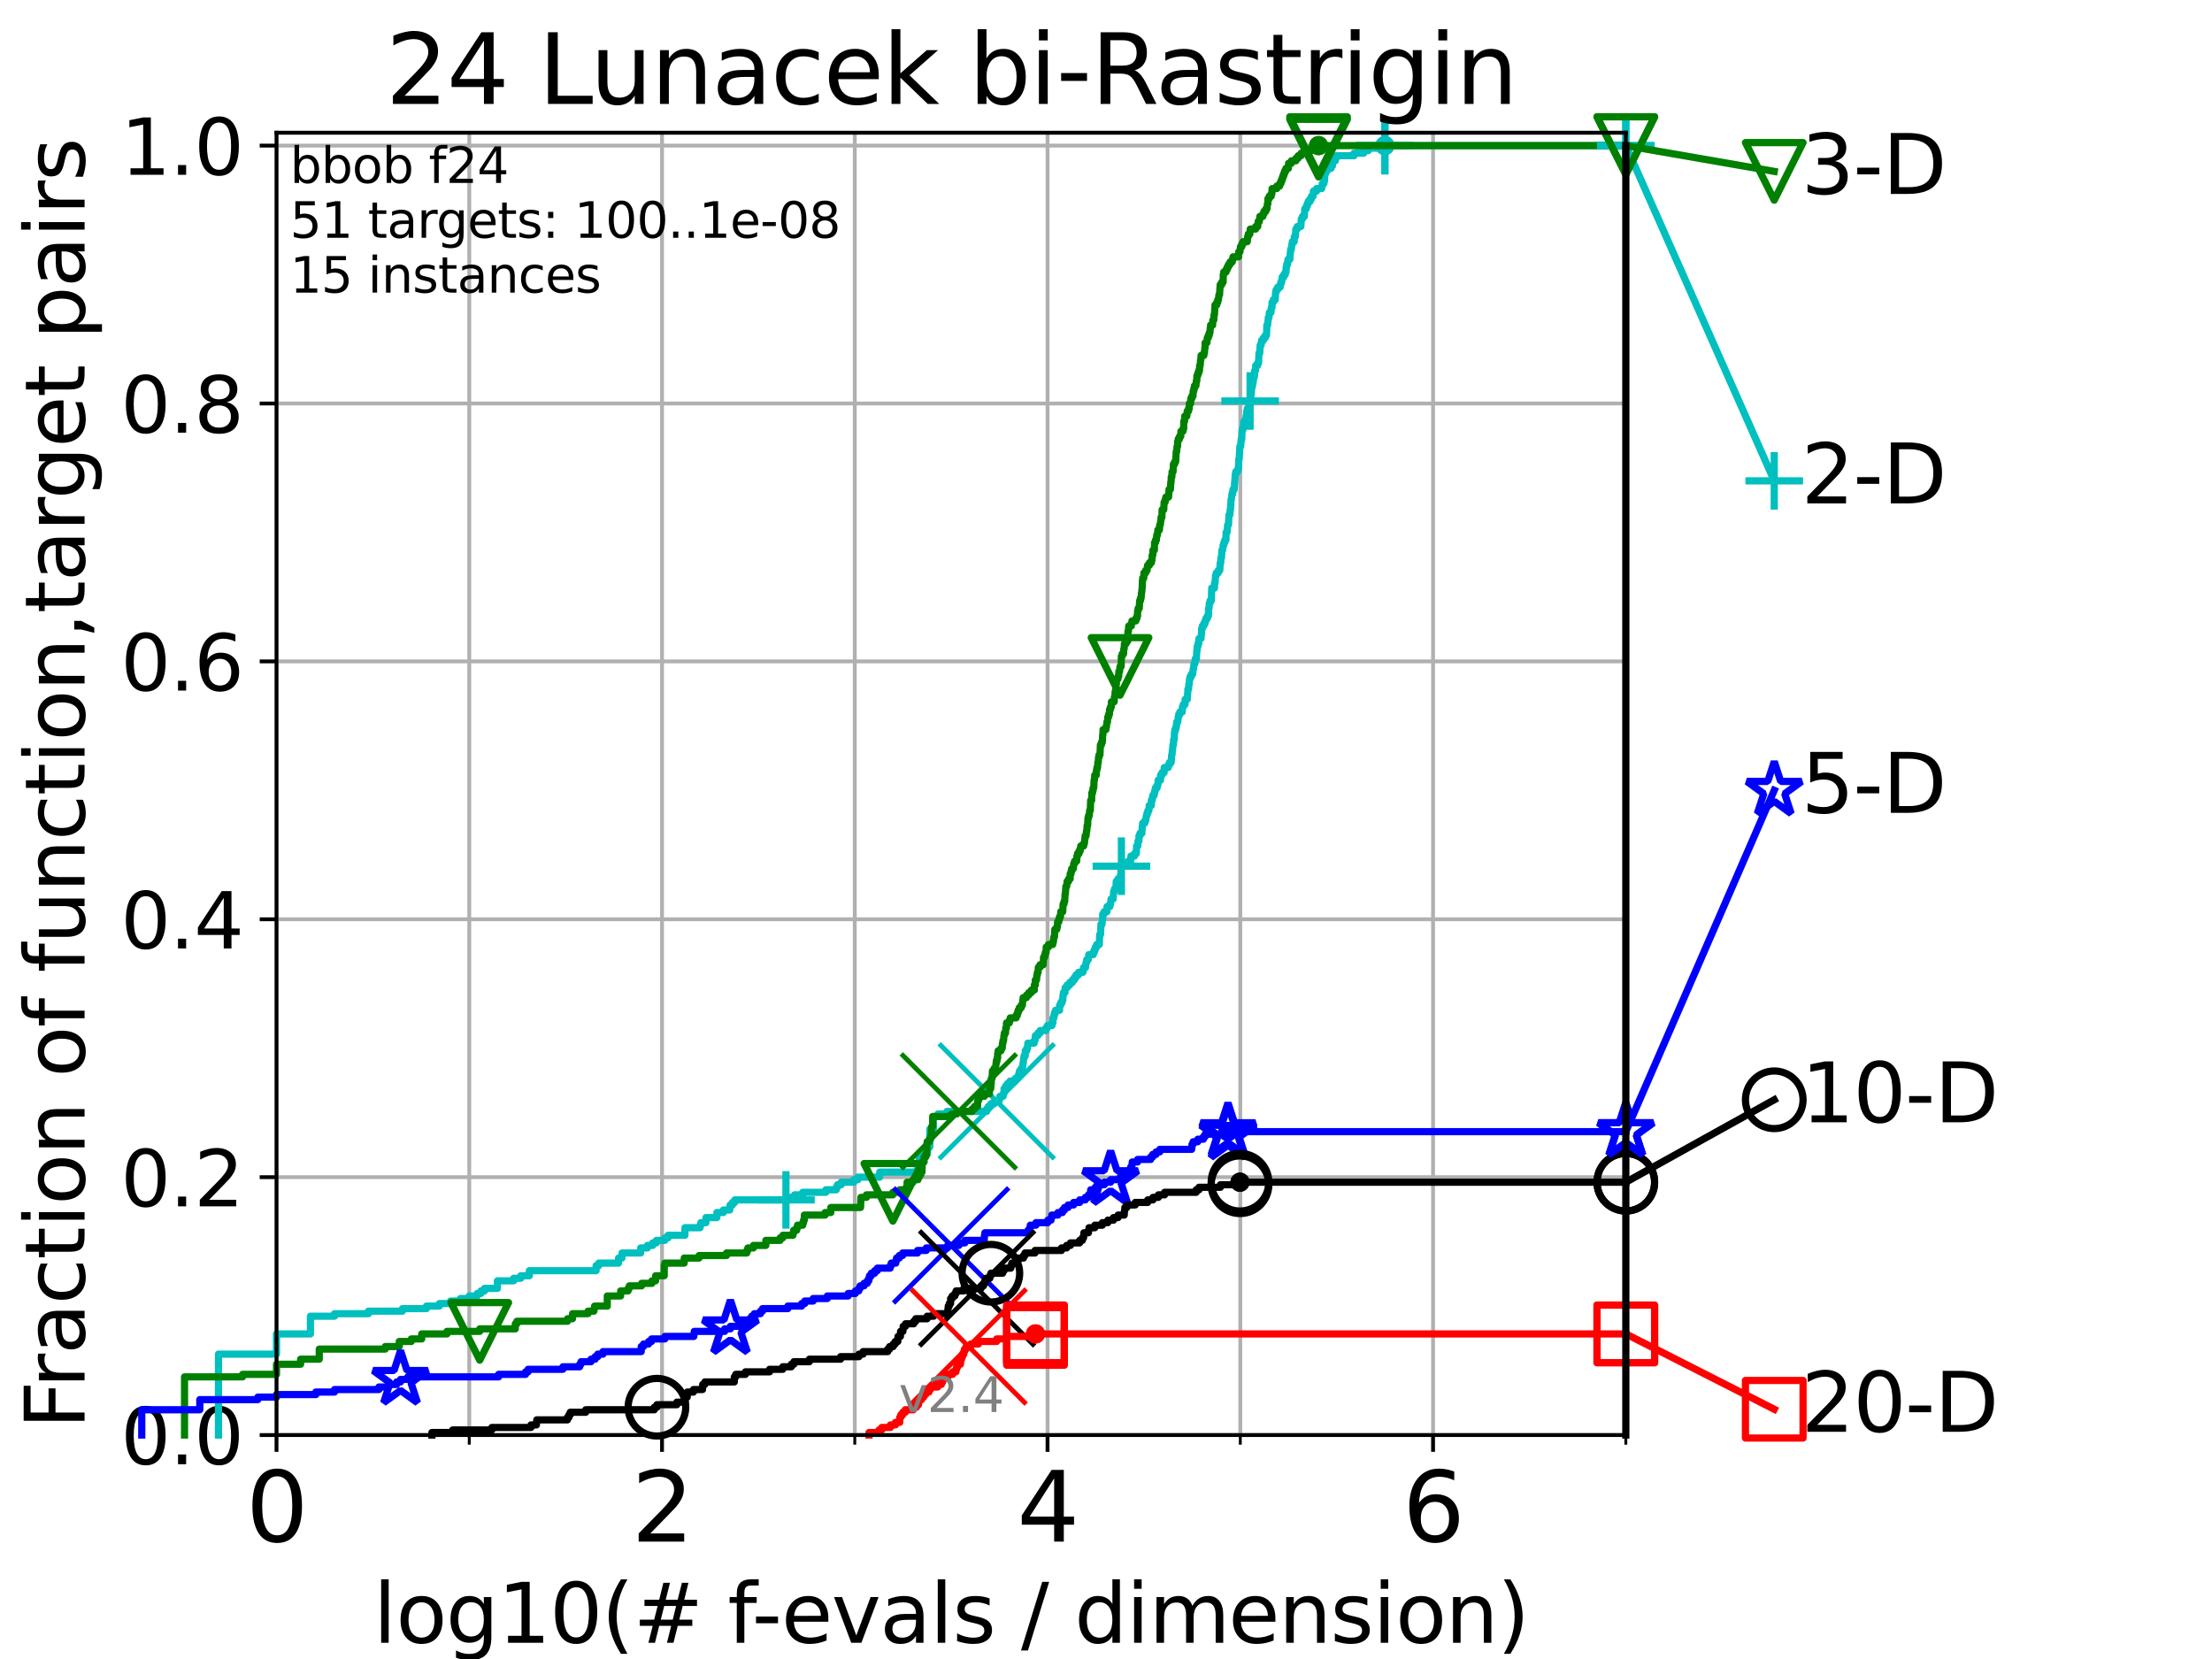 <?xml version="1.0" encoding="utf-8" standalone="no"?>
<!DOCTYPE svg PUBLIC "-//W3C//DTD SVG 1.1//EN"
  "http://www.w3.org/Graphics/SVG/1.1/DTD/svg11.dtd">
<svg height="345.6pt" version="1.1" viewBox="0 0 460.8 345.6" width="460.8pt" xmlns="http://www.w3.org/2000/svg" xmlns:xlink="http://www.w3.org/1999/xlink">
 <defs>
  <style type="text/css">*{stroke-linecap:butt;stroke-linejoin:round;}</style>
 </defs>
 <g id="figure_1">
  <g id="patch_1">
   <path d="M 0 345.6 
L 460.8 345.6 
L 460.8 0 
L 0 0 
z
" style="fill:#ffffff;"/>
  </g>
  <g id="axes_1">
   <g id="patch_2">
    <path d="M 57.6 298.944 
L 338.688 298.944 
L 338.688 27.648 
L 57.6 27.648 
z
" style="fill:#ffffff;"/>
   </g>
   <g id="matplotlib.axis_1">
    <g id="xtick_1">
     <g id="line2d_1">
      <path clip-path="url(#p55518b79ba)" d="M 57.6 298.944 
L 57.6 27.648 
" style="fill:none;stroke:#b0b0b0;stroke-linecap:square;stroke-width:0.8;"/>
     </g>
     <g id="line2d_2">
      <defs>
       <path d="M 0 0 
L 0 3.5 
" id="mf5bd5faee8" style="stroke:#000000;stroke-width:0.8;"/>
      </defs>
      <g>
       <use style="stroke:#000000;stroke-width:0.8;" x="57.6" xlink:href="#mf5bd5faee8" y="298.944"/>
      </g>
     </g>
     <g id="text_1">
      <!-- 0 -->
      <g transform="translate(51.237 321.141)scale(0.2 -0.2)">
       <defs>
        <path d="M 2034 4250 
Q 1547 4250 1301 3770 
Q 1056 3291 1056 2328 
Q 1056 1369 1301 889 
Q 1547 409 2034 409 
Q 2525 409 2770 889 
Q 3016 1369 3016 2328 
Q 3016 3291 2770 3770 
Q 2525 4250 2034 4250 
z
M 2034 4750 
Q 2819 4750 3233 4129 
Q 3647 3509 3647 2328 
Q 3647 1150 3233 529 
Q 2819 -91 2034 -91 
Q 1250 -91 836 529 
Q 422 1150 422 2328 
Q 422 3509 836 4129 
Q 1250 4750 2034 4750 
z
" id="DejaVuSans-30" transform="scale(0.016)"/>
       </defs>
       <use xlink:href="#DejaVuSans-30"/>
      </g>
     </g>
    </g>
    <g id="xtick_2">
     <g id="line2d_3">
      <path clip-path="url(#p55518b79ba)" d="M 137.911 298.944 
L 137.911 27.648 
" style="fill:none;stroke:#b0b0b0;stroke-linecap:square;stroke-width:0.8;"/>
     </g>
     <g id="line2d_4">
      <g>
       <use style="stroke:#000000;stroke-width:0.8;" x="137.911" xlink:href="#mf5bd5faee8" y="298.944"/>
      </g>
     </g>
     <g id="text_2">
      <!-- 2 -->
      <g transform="translate(131.548 321.141)scale(0.2 -0.2)">
       <defs>
        <path d="M 1228 531 
L 3431 531 
L 3431 0 
L 469 0 
L 469 531 
Q 828 903 1448 1529 
Q 2069 2156 2228 2338 
Q 2531 2678 2651 2914 
Q 2772 3150 2772 3378 
Q 2772 3750 2511 3984 
Q 2250 4219 1831 4219 
Q 1534 4219 1204 4116 
Q 875 4013 500 3803 
L 500 4441 
Q 881 4594 1212 4672 
Q 1544 4750 1819 4750 
Q 2544 4750 2975 4387 
Q 3406 4025 3406 3419 
Q 3406 3131 3298 2873 
Q 3191 2616 2906 2266 
Q 2828 2175 2409 1742 
Q 1991 1309 1228 531 
z
" id="DejaVuSans-32" transform="scale(0.016)"/>
       </defs>
       <use xlink:href="#DejaVuSans-32"/>
      </g>
     </g>
    </g>
    <g id="xtick_3">
     <g id="line2d_5">
      <path clip-path="url(#p55518b79ba)" d="M 218.222 298.944 
L 218.222 27.648 
" style="fill:none;stroke:#b0b0b0;stroke-linecap:square;stroke-width:0.8;"/>
     </g>
     <g id="line2d_6">
      <g>
       <use style="stroke:#000000;stroke-width:0.8;" x="218.222" xlink:href="#mf5bd5faee8" y="298.944"/>
      </g>
     </g>
     <g id="text_3">
      <!-- 4 -->
      <g transform="translate(211.859 321.141)scale(0.2 -0.2)">
       <defs>
        <path d="M 2419 4116 
L 825 1625 
L 2419 1625 
L 2419 4116 
z
M 2253 4666 
L 3047 4666 
L 3047 1625 
L 3713 1625 
L 3713 1100 
L 3047 1100 
L 3047 0 
L 2419 0 
L 2419 1100 
L 313 1100 
L 313 1709 
L 2253 4666 
z
" id="DejaVuSans-34" transform="scale(0.016)"/>
       </defs>
       <use xlink:href="#DejaVuSans-34"/>
      </g>
     </g>
    </g>
    <g id="xtick_4">
     <g id="line2d_7">
      <path clip-path="url(#p55518b79ba)" d="M 298.533 298.944 
L 298.533 27.648 
" style="fill:none;stroke:#b0b0b0;stroke-linecap:square;stroke-width:0.8;"/>
     </g>
     <g id="line2d_8">
      <g>
       <use style="stroke:#000000;stroke-width:0.8;" x="298.533" xlink:href="#mf5bd5faee8" y="298.944"/>
      </g>
     </g>
     <g id="text_4">
      <!-- 6 -->
      <g transform="translate(292.17 321.141)scale(0.2 -0.2)">
       <defs>
        <path d="M 2113 2584 
Q 1688 2584 1439 2293 
Q 1191 2003 1191 1497 
Q 1191 994 1439 701 
Q 1688 409 2113 409 
Q 2538 409 2786 701 
Q 3034 994 3034 1497 
Q 3034 2003 2786 2293 
Q 2538 2584 2113 2584 
z
M 3366 4563 
L 3366 3988 
Q 3128 4100 2886 4159 
Q 2644 4219 2406 4219 
Q 1781 4219 1451 3797 
Q 1122 3375 1075 2522 
Q 1259 2794 1537 2939 
Q 1816 3084 2150 3084 
Q 2853 3084 3261 2657 
Q 3669 2231 3669 1497 
Q 3669 778 3244 343 
Q 2819 -91 2113 -91 
Q 1303 -91 875 529 
Q 447 1150 447 2328 
Q 447 3434 972 4092 
Q 1497 4750 2381 4750 
Q 2619 4750 2861 4703 
Q 3103 4656 3366 4563 
z
" id="DejaVuSans-36" transform="scale(0.016)"/>
       </defs>
       <use xlink:href="#DejaVuSans-36"/>
      </g>
     </g>
    </g>
    <g id="xtick_5">
     <g id="line2d_9">
      <path clip-path="url(#p55518b79ba)" d="M 97.755 298.944 
L 97.755 27.648 
" style="fill:none;stroke:#b0b0b0;stroke-linecap:square;stroke-width:0.8;"/>
     </g>
     <g id="line2d_10">
      <defs>
       <path d="M 0 0 
L 0 2 
" id="m82096909a0" style="stroke:#000000;stroke-width:0.6;"/>
      </defs>
      <g>
       <use style="stroke:#000000;stroke-width:0.6;" x="97.755" xlink:href="#m82096909a0" y="298.944"/>
      </g>
     </g>
    </g>
    <g id="xtick_6">
     <g id="line2d_11">
      <path clip-path="url(#p55518b79ba)" d="M 178.066 298.944 
L 178.066 27.648 
" style="fill:none;stroke:#b0b0b0;stroke-linecap:square;stroke-width:0.8;"/>
     </g>
     <g id="line2d_12">
      <g>
       <use style="stroke:#000000;stroke-width:0.6;" x="178.066" xlink:href="#m82096909a0" y="298.944"/>
      </g>
     </g>
    </g>
    <g id="xtick_7">
     <g id="line2d_13">
      <path clip-path="url(#p55518b79ba)" d="M 258.377 298.944 
L 258.377 27.648 
" style="fill:none;stroke:#b0b0b0;stroke-linecap:square;stroke-width:0.8;"/>
     </g>
     <g id="line2d_14">
      <g>
       <use style="stroke:#000000;stroke-width:0.6;" x="258.377" xlink:href="#m82096909a0" y="298.944"/>
      </g>
     </g>
    </g>
    <g id="xtick_8">
     <g id="line2d_15">
      <path clip-path="url(#p55518b79ba)" d="M 338.688 298.944 
L 338.688 27.648 
" style="fill:none;stroke:#b0b0b0;stroke-linecap:square;stroke-width:0.8;"/>
     </g>
     <g id="line2d_16">
      <g>
       <use style="stroke:#000000;stroke-width:0.6;" x="338.688" xlink:href="#m82096909a0" y="298.944"/>
      </g>
     </g>
    </g>
    <g id="text_5">
     <!-- log10(# f-evals / dimension) -->
     <g transform="translate(77.764 342.218)scale(0.17 -0.17)">
      <defs>
       <path d="M 603 4863 
L 1178 4863 
L 1178 0 
L 603 0 
L 603 4863 
z
" id="DejaVuSans-6c" transform="scale(0.016)"/>
       <path d="M 1959 3097 
Q 1497 3097 1228 2736 
Q 959 2375 959 1747 
Q 959 1119 1226 758 
Q 1494 397 1959 397 
Q 2419 397 2687 759 
Q 2956 1122 2956 1747 
Q 2956 2369 2687 2733 
Q 2419 3097 1959 3097 
z
M 1959 3584 
Q 2709 3584 3137 3096 
Q 3566 2609 3566 1747 
Q 3566 888 3137 398 
Q 2709 -91 1959 -91 
Q 1206 -91 779 398 
Q 353 888 353 1747 
Q 353 2609 779 3096 
Q 1206 3584 1959 3584 
z
" id="DejaVuSans-6f" transform="scale(0.016)"/>
       <path d="M 2906 1791 
Q 2906 2416 2648 2759 
Q 2391 3103 1925 3103 
Q 1463 3103 1205 2759 
Q 947 2416 947 1791 
Q 947 1169 1205 825 
Q 1463 481 1925 481 
Q 2391 481 2648 825 
Q 2906 1169 2906 1791 
z
M 3481 434 
Q 3481 -459 3084 -895 
Q 2688 -1331 1869 -1331 
Q 1566 -1331 1297 -1286 
Q 1028 -1241 775 -1147 
L 775 -588 
Q 1028 -725 1275 -790 
Q 1522 -856 1778 -856 
Q 2344 -856 2625 -561 
Q 2906 -266 2906 331 
L 2906 616 
Q 2728 306 2450 153 
Q 2172 0 1784 0 
Q 1141 0 747 490 
Q 353 981 353 1791 
Q 353 2603 747 3093 
Q 1141 3584 1784 3584 
Q 2172 3584 2450 3431 
Q 2728 3278 2906 2969 
L 2906 3500 
L 3481 3500 
L 3481 434 
z
" id="DejaVuSans-67" transform="scale(0.016)"/>
       <path d="M 794 531 
L 1825 531 
L 1825 4091 
L 703 3866 
L 703 4441 
L 1819 4666 
L 2450 4666 
L 2450 531 
L 3481 531 
L 3481 0 
L 794 0 
L 794 531 
z
" id="DejaVuSans-31" transform="scale(0.016)"/>
       <path d="M 1984 4856 
Q 1566 4138 1362 3434 
Q 1159 2731 1159 2009 
Q 1159 1288 1364 580 
Q 1569 -128 1984 -844 
L 1484 -844 
Q 1016 -109 783 600 
Q 550 1309 550 2009 
Q 550 2706 781 3412 
Q 1013 4119 1484 4856 
L 1984 4856 
z
" id="DejaVuSans-28" transform="scale(0.016)"/>
       <path d="M 3272 2816 
L 2363 2816 
L 2100 1772 
L 3016 1772 
L 3272 2816 
z
M 2803 4594 
L 2478 3297 
L 3391 3297 
L 3719 4594 
L 4219 4594 
L 3897 3297 
L 4872 3297 
L 4872 2816 
L 3775 2816 
L 3519 1772 
L 4513 1772 
L 4513 1294 
L 3397 1294 
L 3072 0 
L 2572 0 
L 2894 1294 
L 1978 1294 
L 1656 0 
L 1153 0 
L 1478 1294 
L 494 1294 
L 494 1772 
L 1594 1772 
L 1856 2816 
L 850 2816 
L 850 3297 
L 1978 3297 
L 2297 4594 
L 2803 4594 
z
" id="DejaVuSans-23" transform="scale(0.016)"/>
       <path id="DejaVuSans-20" transform="scale(0.016)"/>
       <path d="M 2375 4863 
L 2375 4384 
L 1825 4384 
Q 1516 4384 1395 4259 
Q 1275 4134 1275 3809 
L 1275 3500 
L 2222 3500 
L 2222 3053 
L 1275 3053 
L 1275 0 
L 697 0 
L 697 3053 
L 147 3053 
L 147 3500 
L 697 3500 
L 697 3744 
Q 697 4328 969 4595 
Q 1241 4863 1831 4863 
L 2375 4863 
z
" id="DejaVuSans-66" transform="scale(0.016)"/>
       <path d="M 313 2009 
L 1997 2009 
L 1997 1497 
L 313 1497 
L 313 2009 
z
" id="DejaVuSans-2d" transform="scale(0.016)"/>
       <path d="M 3597 1894 
L 3597 1613 
L 953 1613 
Q 991 1019 1311 708 
Q 1631 397 2203 397 
Q 2534 397 2845 478 
Q 3156 559 3463 722 
L 3463 178 
Q 3153 47 2828 -22 
Q 2503 -91 2169 -91 
Q 1331 -91 842 396 
Q 353 884 353 1716 
Q 353 2575 817 3079 
Q 1281 3584 2069 3584 
Q 2775 3584 3186 3129 
Q 3597 2675 3597 1894 
z
M 3022 2063 
Q 3016 2534 2758 2815 
Q 2500 3097 2075 3097 
Q 1594 3097 1305 2825 
Q 1016 2553 972 2059 
L 3022 2063 
z
" id="DejaVuSans-65" transform="scale(0.016)"/>
       <path d="M 191 3500 
L 800 3500 
L 1894 563 
L 2988 3500 
L 3597 3500 
L 2284 0 
L 1503 0 
L 191 3500 
z
" id="DejaVuSans-76" transform="scale(0.016)"/>
       <path d="M 2194 1759 
Q 1497 1759 1228 1600 
Q 959 1441 959 1056 
Q 959 750 1161 570 
Q 1363 391 1709 391 
Q 2188 391 2477 730 
Q 2766 1069 2766 1631 
L 2766 1759 
L 2194 1759 
z
M 3341 1997 
L 3341 0 
L 2766 0 
L 2766 531 
Q 2569 213 2275 61 
Q 1981 -91 1556 -91 
Q 1019 -91 701 211 
Q 384 513 384 1019 
Q 384 1609 779 1909 
Q 1175 2209 1959 2209 
L 2766 2209 
L 2766 2266 
Q 2766 2663 2505 2880 
Q 2244 3097 1772 3097 
Q 1472 3097 1187 3025 
Q 903 2953 641 2809 
L 641 3341 
Q 956 3463 1253 3523 
Q 1550 3584 1831 3584 
Q 2591 3584 2966 3190 
Q 3341 2797 3341 1997 
z
" id="DejaVuSans-61" transform="scale(0.016)"/>
       <path d="M 2834 3397 
L 2834 2853 
Q 2591 2978 2328 3040 
Q 2066 3103 1784 3103 
Q 1356 3103 1142 2972 
Q 928 2841 928 2578 
Q 928 2378 1081 2264 
Q 1234 2150 1697 2047 
L 1894 2003 
Q 2506 1872 2764 1633 
Q 3022 1394 3022 966 
Q 3022 478 2636 193 
Q 2250 -91 1575 -91 
Q 1294 -91 989 -36 
Q 684 19 347 128 
L 347 722 
Q 666 556 975 473 
Q 1284 391 1588 391 
Q 1994 391 2212 530 
Q 2431 669 2431 922 
Q 2431 1156 2273 1281 
Q 2116 1406 1581 1522 
L 1381 1569 
Q 847 1681 609 1914 
Q 372 2147 372 2553 
Q 372 3047 722 3315 
Q 1072 3584 1716 3584 
Q 2034 3584 2315 3537 
Q 2597 3491 2834 3397 
z
" id="DejaVuSans-73" transform="scale(0.016)"/>
       <path d="M 1625 4666 
L 2156 4666 
L 531 -594 
L 0 -594 
L 1625 4666 
z
" id="DejaVuSans-2f" transform="scale(0.016)"/>
       <path d="M 2906 2969 
L 2906 4863 
L 3481 4863 
L 3481 0 
L 2906 0 
L 2906 525 
Q 2725 213 2448 61 
Q 2172 -91 1784 -91 
Q 1150 -91 751 415 
Q 353 922 353 1747 
Q 353 2572 751 3078 
Q 1150 3584 1784 3584 
Q 2172 3584 2448 3432 
Q 2725 3281 2906 2969 
z
M 947 1747 
Q 947 1113 1208 752 
Q 1469 391 1925 391 
Q 2381 391 2643 752 
Q 2906 1113 2906 1747 
Q 2906 2381 2643 2742 
Q 2381 3103 1925 3103 
Q 1469 3103 1208 2742 
Q 947 2381 947 1747 
z
" id="DejaVuSans-64" transform="scale(0.016)"/>
       <path d="M 603 3500 
L 1178 3500 
L 1178 0 
L 603 0 
L 603 3500 
z
M 603 4863 
L 1178 4863 
L 1178 4134 
L 603 4134 
L 603 4863 
z
" id="DejaVuSans-69" transform="scale(0.016)"/>
       <path d="M 3328 2828 
Q 3544 3216 3844 3400 
Q 4144 3584 4550 3584 
Q 5097 3584 5394 3201 
Q 5691 2819 5691 2113 
L 5691 0 
L 5113 0 
L 5113 2094 
Q 5113 2597 4934 2840 
Q 4756 3084 4391 3084 
Q 3944 3084 3684 2787 
Q 3425 2491 3425 1978 
L 3425 0 
L 2847 0 
L 2847 2094 
Q 2847 2600 2669 2842 
Q 2491 3084 2119 3084 
Q 1678 3084 1418 2786 
Q 1159 2488 1159 1978 
L 1159 0 
L 581 0 
L 581 3500 
L 1159 3500 
L 1159 2956 
Q 1356 3278 1631 3431 
Q 1906 3584 2284 3584 
Q 2666 3584 2933 3390 
Q 3200 3197 3328 2828 
z
" id="DejaVuSans-6d" transform="scale(0.016)"/>
       <path d="M 3513 2113 
L 3513 0 
L 2938 0 
L 2938 2094 
Q 2938 2591 2744 2837 
Q 2550 3084 2163 3084 
Q 1697 3084 1428 2787 
Q 1159 2491 1159 1978 
L 1159 0 
L 581 0 
L 581 3500 
L 1159 3500 
L 1159 2956 
Q 1366 3272 1645 3428 
Q 1925 3584 2291 3584 
Q 2894 3584 3203 3211 
Q 3513 2838 3513 2113 
z
" id="DejaVuSans-6e" transform="scale(0.016)"/>
       <path d="M 513 4856 
L 1013 4856 
Q 1481 4119 1714 3412 
Q 1947 2706 1947 2009 
Q 1947 1309 1714 600 
Q 1481 -109 1013 -844 
L 513 -844 
Q 928 -128 1133 580 
Q 1338 1288 1338 2009 
Q 1338 2731 1133 3434 
Q 928 4138 513 4856 
z
" id="DejaVuSans-29" transform="scale(0.016)"/>
      </defs>
      <use xlink:href="#DejaVuSans-6c"/>
      <use x="27.783" xlink:href="#DejaVuSans-6f"/>
      <use x="88.965" xlink:href="#DejaVuSans-67"/>
      <use x="152.441" xlink:href="#DejaVuSans-31"/>
      <use x="216.064" xlink:href="#DejaVuSans-30"/>
      <use x="279.688" xlink:href="#DejaVuSans-28"/>
      <use x="318.701" xlink:href="#DejaVuSans-23"/>
      <use x="402.49" xlink:href="#DejaVuSans-20"/>
      <use x="434.277" xlink:href="#DejaVuSans-66"/>
      <use x="463.982" xlink:href="#DejaVuSans-2d"/>
      <use x="500.066" xlink:href="#DejaVuSans-65"/>
      <use x="561.59" xlink:href="#DejaVuSans-76"/>
      <use x="620.77" xlink:href="#DejaVuSans-61"/>
      <use x="682.049" xlink:href="#DejaVuSans-6c"/>
      <use x="709.832" xlink:href="#DejaVuSans-73"/>
      <use x="761.932" xlink:href="#DejaVuSans-20"/>
      <use x="793.719" xlink:href="#DejaVuSans-2f"/>
      <use x="827.41" xlink:href="#DejaVuSans-20"/>
      <use x="859.197" xlink:href="#DejaVuSans-64"/>
      <use x="922.674" xlink:href="#DejaVuSans-69"/>
      <use x="950.457" xlink:href="#DejaVuSans-6d"/>
      <use x="1047.869" xlink:href="#DejaVuSans-65"/>
      <use x="1109.393" xlink:href="#DejaVuSans-6e"/>
      <use x="1172.771" xlink:href="#DejaVuSans-73"/>
      <use x="1224.871" xlink:href="#DejaVuSans-69"/>
      <use x="1252.654" xlink:href="#DejaVuSans-6f"/>
      <use x="1313.836" xlink:href="#DejaVuSans-6e"/>
      <use x="1377.215" xlink:href="#DejaVuSans-29"/>
     </g>
    </g>
   </g>
   <g id="matplotlib.axis_2">
    <g id="ytick_1">
     <g id="line2d_17">
      <path clip-path="url(#p55518b79ba)" d="M 57.6 298.944 
L 338.688 298.944 
" style="fill:none;stroke:#b0b0b0;stroke-linecap:square;stroke-width:0.8;"/>
     </g>
     <g id="line2d_18">
      <defs>
       <path d="M 0 0 
L -3.5 0 
" id="m5b4afda94b" style="stroke:#000000;stroke-width:0.8;"/>
      </defs>
      <g>
       <use style="stroke:#000000;stroke-width:0.8;" x="57.6" xlink:href="#m5b4afda94b" y="298.944"/>
      </g>
     </g>
     <g id="text_6">
      <!-- 0.0 -->
      <g transform="translate(25.155 305.023)scale(0.16 -0.16)">
       <defs>
        <path d="M 684 794 
L 1344 794 
L 1344 0 
L 684 0 
L 684 794 
z
" id="DejaVuSans-2e" transform="scale(0.016)"/>
       </defs>
       <use xlink:href="#DejaVuSans-30"/>
       <use x="63.623" xlink:href="#DejaVuSans-2e"/>
       <use x="95.41" xlink:href="#DejaVuSans-30"/>
      </g>
     </g>
    </g>
    <g id="ytick_2">
     <g id="line2d_19">
      <path clip-path="url(#p55518b79ba)" d="M 57.6 245.222 
L 338.688 245.222 
" style="fill:none;stroke:#b0b0b0;stroke-linecap:square;stroke-width:0.8;"/>
     </g>
     <g id="line2d_20">
      <g>
       <use style="stroke:#000000;stroke-width:0.8;" x="57.6" xlink:href="#m5b4afda94b" y="245.222"/>
      </g>
     </g>
     <g id="text_7">
      <!-- 0.2 -->
      <g transform="translate(25.155 251.301)scale(0.16 -0.16)">
       <use xlink:href="#DejaVuSans-30"/>
       <use x="63.623" xlink:href="#DejaVuSans-2e"/>
       <use x="95.41" xlink:href="#DejaVuSans-32"/>
      </g>
     </g>
    </g>
    <g id="ytick_3">
     <g id="line2d_21">
      <path clip-path="url(#p55518b79ba)" d="M 57.6 191.5 
L 338.688 191.5 
" style="fill:none;stroke:#b0b0b0;stroke-linecap:square;stroke-width:0.8;"/>
     </g>
     <g id="line2d_22">
      <g>
       <use style="stroke:#000000;stroke-width:0.8;" x="57.6" xlink:href="#m5b4afda94b" y="191.5"/>
      </g>
     </g>
     <g id="text_8">
      <!-- 0.4 -->
      <g transform="translate(25.155 197.579)scale(0.16 -0.16)">
       <use xlink:href="#DejaVuSans-30"/>
       <use x="63.623" xlink:href="#DejaVuSans-2e"/>
       <use x="95.41" xlink:href="#DejaVuSans-34"/>
      </g>
     </g>
    </g>
    <g id="ytick_4">
     <g id="line2d_23">
      <path clip-path="url(#p55518b79ba)" d="M 57.6 137.778 
L 338.688 137.778 
" style="fill:none;stroke:#b0b0b0;stroke-linecap:square;stroke-width:0.8;"/>
     </g>
     <g id="line2d_24">
      <g>
       <use style="stroke:#000000;stroke-width:0.8;" x="57.6" xlink:href="#m5b4afda94b" y="137.778"/>
      </g>
     </g>
     <g id="text_9">
      <!-- 0.6 -->
      <g transform="translate(25.155 143.857)scale(0.16 -0.16)">
       <use xlink:href="#DejaVuSans-30"/>
       <use x="63.623" xlink:href="#DejaVuSans-2e"/>
       <use x="95.41" xlink:href="#DejaVuSans-36"/>
      </g>
     </g>
    </g>
    <g id="ytick_5">
     <g id="line2d_25">
      <path clip-path="url(#p55518b79ba)" d="M 57.6 84.056 
L 338.688 84.056 
" style="fill:none;stroke:#b0b0b0;stroke-linecap:square;stroke-width:0.8;"/>
     </g>
     <g id="line2d_26">
      <g>
       <use style="stroke:#000000;stroke-width:0.8;" x="57.6" xlink:href="#m5b4afda94b" y="84.056"/>
      </g>
     </g>
     <g id="text_10">
      <!-- 0.8 -->
      <g transform="translate(25.155 90.135)scale(0.16 -0.16)">
       <defs>
        <path d="M 2034 2216 
Q 1584 2216 1326 1975 
Q 1069 1734 1069 1313 
Q 1069 891 1326 650 
Q 1584 409 2034 409 
Q 2484 409 2743 651 
Q 3003 894 3003 1313 
Q 3003 1734 2745 1975 
Q 2488 2216 2034 2216 
z
M 1403 2484 
Q 997 2584 770 2862 
Q 544 3141 544 3541 
Q 544 4100 942 4425 
Q 1341 4750 2034 4750 
Q 2731 4750 3128 4425 
Q 3525 4100 3525 3541 
Q 3525 3141 3298 2862 
Q 3072 2584 2669 2484 
Q 3125 2378 3379 2068 
Q 3634 1759 3634 1313 
Q 3634 634 3220 271 
Q 2806 -91 2034 -91 
Q 1263 -91 848 271 
Q 434 634 434 1313 
Q 434 1759 690 2068 
Q 947 2378 1403 2484 
z
M 1172 3481 
Q 1172 3119 1398 2916 
Q 1625 2713 2034 2713 
Q 2441 2713 2670 2916 
Q 2900 3119 2900 3481 
Q 2900 3844 2670 4047 
Q 2441 4250 2034 4250 
Q 1625 4250 1398 4047 
Q 1172 3844 1172 3481 
z
" id="DejaVuSans-38" transform="scale(0.016)"/>
       </defs>
       <use xlink:href="#DejaVuSans-30"/>
       <use x="63.623" xlink:href="#DejaVuSans-2e"/>
       <use x="95.41" xlink:href="#DejaVuSans-38"/>
      </g>
     </g>
    </g>
    <g id="ytick_6">
     <g id="line2d_27">
      <path clip-path="url(#p55518b79ba)" d="M 57.6 30.334 
L 338.688 30.334 
" style="fill:none;stroke:#b0b0b0;stroke-linecap:square;stroke-width:0.8;"/>
     </g>
     <g id="line2d_28">
      <g>
       <use style="stroke:#000000;stroke-width:0.8;" x="57.6" xlink:href="#m5b4afda94b" y="30.334"/>
      </g>
     </g>
     <g id="text_11">
      <!-- 1.0 -->
      <g transform="translate(25.155 36.413)scale(0.16 -0.16)">
       <use xlink:href="#DejaVuSans-31"/>
       <use x="63.623" xlink:href="#DejaVuSans-2e"/>
       <use x="95.41" xlink:href="#DejaVuSans-30"/>
      </g>
     </g>
    </g>
    <g id="text_12">
     <!-- Fraction of function,target pairs -->
     <g transform="translate(17.62 297.681)rotate(-90)scale(0.17 -0.17)">
      <defs>
       <path d="M 628 4666 
L 3309 4666 
L 3309 4134 
L 1259 4134 
L 1259 2759 
L 3109 2759 
L 3109 2228 
L 1259 2228 
L 1259 0 
L 628 0 
L 628 4666 
z
" id="DejaVuSans-46" transform="scale(0.016)"/>
       <path d="M 2631 2963 
Q 2534 3019 2420 3045 
Q 2306 3072 2169 3072 
Q 1681 3072 1420 2755 
Q 1159 2438 1159 1844 
L 1159 0 
L 581 0 
L 581 3500 
L 1159 3500 
L 1159 2956 
Q 1341 3275 1631 3429 
Q 1922 3584 2338 3584 
Q 2397 3584 2469 3576 
Q 2541 3569 2628 3553 
L 2631 2963 
z
" id="DejaVuSans-72" transform="scale(0.016)"/>
       <path d="M 3122 3366 
L 3122 2828 
Q 2878 2963 2633 3030 
Q 2388 3097 2138 3097 
Q 1578 3097 1268 2742 
Q 959 2388 959 1747 
Q 959 1106 1268 751 
Q 1578 397 2138 397 
Q 2388 397 2633 464 
Q 2878 531 3122 666 
L 3122 134 
Q 2881 22 2623 -34 
Q 2366 -91 2075 -91 
Q 1284 -91 818 406 
Q 353 903 353 1747 
Q 353 2603 823 3093 
Q 1294 3584 2113 3584 
Q 2378 3584 2631 3529 
Q 2884 3475 3122 3366 
z
" id="DejaVuSans-63" transform="scale(0.016)"/>
       <path d="M 1172 4494 
L 1172 3500 
L 2356 3500 
L 2356 3053 
L 1172 3053 
L 1172 1153 
Q 1172 725 1289 603 
Q 1406 481 1766 481 
L 2356 481 
L 2356 0 
L 1766 0 
Q 1100 0 847 248 
Q 594 497 594 1153 
L 594 3053 
L 172 3053 
L 172 3500 
L 594 3500 
L 594 4494 
L 1172 4494 
z
" id="DejaVuSans-74" transform="scale(0.016)"/>
       <path d="M 544 1381 
L 544 3500 
L 1119 3500 
L 1119 1403 
Q 1119 906 1312 657 
Q 1506 409 1894 409 
Q 2359 409 2629 706 
Q 2900 1003 2900 1516 
L 2900 3500 
L 3475 3500 
L 3475 0 
L 2900 0 
L 2900 538 
Q 2691 219 2414 64 
Q 2138 -91 1772 -91 
Q 1169 -91 856 284 
Q 544 659 544 1381 
z
M 1991 3584 
L 1991 3584 
z
" id="DejaVuSans-75" transform="scale(0.016)"/>
       <path d="M 750 794 
L 1409 794 
L 1409 256 
L 897 -744 
L 494 -744 
L 750 256 
L 750 794 
z
" id="DejaVuSans-2c" transform="scale(0.016)"/>
       <path d="M 1159 525 
L 1159 -1331 
L 581 -1331 
L 581 3500 
L 1159 3500 
L 1159 2969 
Q 1341 3281 1617 3432 
Q 1894 3584 2278 3584 
Q 2916 3584 3314 3078 
Q 3713 2572 3713 1747 
Q 3713 922 3314 415 
Q 2916 -91 2278 -91 
Q 1894 -91 1617 61 
Q 1341 213 1159 525 
z
M 3116 1747 
Q 3116 2381 2855 2742 
Q 2594 3103 2138 3103 
Q 1681 3103 1420 2742 
Q 1159 2381 1159 1747 
Q 1159 1113 1420 752 
Q 1681 391 2138 391 
Q 2594 391 2855 752 
Q 3116 1113 3116 1747 
z
" id="DejaVuSans-70" transform="scale(0.016)"/>
      </defs>
      <use xlink:href="#DejaVuSans-46"/>
      <use x="50.27" xlink:href="#DejaVuSans-72"/>
      <use x="91.383" xlink:href="#DejaVuSans-61"/>
      <use x="152.662" xlink:href="#DejaVuSans-63"/>
      <use x="207.643" xlink:href="#DejaVuSans-74"/>
      <use x="246.852" xlink:href="#DejaVuSans-69"/>
      <use x="274.635" xlink:href="#DejaVuSans-6f"/>
      <use x="335.816" xlink:href="#DejaVuSans-6e"/>
      <use x="399.195" xlink:href="#DejaVuSans-20"/>
      <use x="430.982" xlink:href="#DejaVuSans-6f"/>
      <use x="492.164" xlink:href="#DejaVuSans-66"/>
      <use x="527.369" xlink:href="#DejaVuSans-20"/>
      <use x="559.156" xlink:href="#DejaVuSans-66"/>
      <use x="594.361" xlink:href="#DejaVuSans-75"/>
      <use x="657.74" xlink:href="#DejaVuSans-6e"/>
      <use x="721.119" xlink:href="#DejaVuSans-63"/>
      <use x="776.1" xlink:href="#DejaVuSans-74"/>
      <use x="815.309" xlink:href="#DejaVuSans-69"/>
      <use x="843.092" xlink:href="#DejaVuSans-6f"/>
      <use x="904.273" xlink:href="#DejaVuSans-6e"/>
      <use x="967.652" xlink:href="#DejaVuSans-2c"/>
      <use x="999.439" xlink:href="#DejaVuSans-74"/>
      <use x="1038.648" xlink:href="#DejaVuSans-61"/>
      <use x="1099.928" xlink:href="#DejaVuSans-72"/>
      <use x="1139.291" xlink:href="#DejaVuSans-67"/>
      <use x="1202.768" xlink:href="#DejaVuSans-65"/>
      <use x="1264.291" xlink:href="#DejaVuSans-74"/>
      <use x="1303.5" xlink:href="#DejaVuSans-20"/>
      <use x="1335.287" xlink:href="#DejaVuSans-70"/>
      <use x="1398.764" xlink:href="#DejaVuSans-61"/>
      <use x="1460.043" xlink:href="#DejaVuSans-69"/>
      <use x="1487.826" xlink:href="#DejaVuSans-72"/>
      <use x="1528.939" xlink:href="#DejaVuSans-73"/>
     </g>
    </g>
   </g>
   <g id="line2d_29">
    <defs>
     <path d="M 0 1.5 
C 0.398 1.5 0.779 1.342 1.061 1.061 
C 1.342 0.779 1.5 0.398 1.5 0 
C 1.5 -0.398 1.342 -0.779 1.061 -1.061 
C 0.779 -1.342 0.398 -1.5 0 -1.5 
C -0.398 -1.5 -0.779 -1.342 -1.061 -1.061 
C -1.342 -0.779 -1.5 -0.398 -1.5 0 
C -1.5 0.398 -1.342 0.779 -1.061 1.061 
C -0.779 1.342 -0.398 1.5 0 1.5 
z
" id="m81e1f5ed8c" style="stroke:#00bfbf;"/>
    </defs>
    <g>
     <use style="fill:#00bfbf;stroke:#00bfbf;" x="288.494" xlink:href="#m81e1f5ed8c" y="30.334"/>
     <use style="fill:#00bfbf;stroke:#00bfbf;" x="288.494" xlink:href="#m81e1f5ed8c" y="30.334"/>
    </g>
   </g>
   <g id="line2d_30">
    <path d="M 45.512 298.944 
L 45.512 282.09 
L 57.6 282.09 
L 57.6 277.877 
L 64.671 277.877 
L 64.671 274.19 
L 69.688 274.19 
L 69.688 273.663 
L 76.759 273.663 
L 76.759 273.136 
L 83.83 273.136 
L 83.83 272.61 
L 88.847 272.61 
L 88.847 272.083 
L 91.535 272.083 
L 91.535 271.556 
L 93.864 271.556 
L 93.864 271.03 
L 95.918 271.03 
L 95.918 270.503 
L 97.755 270.503 
L 97.755 269.976 
L 99.418 269.976 
L 99.418 269.45 
L 100.193 269.45 
L 100.193 268.923 
L 100.935 268.923 
L 100.935 268.396 
L 103.623 268.396 
L 103.623 266.816 
L 107.009 266.816 
L 107.009 266.289 
L 108.484 266.289 
L 108.484 265.763 
L 110.274 265.763 
L 110.274 264.709 
L 124.178 264.709 
L 124.178 263.656 
L 124.744 263.656 
L 124.744 263.129 
L 128.856 263.129 
L 128.856 262.076 
L 129.574 262.076 
L 129.574 261.023 
L 133.466 261.023 
L 133.466 259.969 
L 134.87 259.969 
L 134.87 259.443 
L 135.976 259.443 
L 135.976 258.916 
L 136.739 258.916 
L 136.739 258.389 
L 138.511 258.389 
L 138.511 257.862 
L 139.172 257.862 
L 139.172 257.336 
L 142.686 257.336 
L 142.686 255.756 
L 145.833 255.756 
L 145.833 255.229 
L 145.998 255.229 
L 145.998 254.702 
L 147.062 254.702 
L 147.062 253.649 
L 149.332 253.649 
L 149.332 252.596 
L 150.683 252.596 
L 150.683 252.069 
L 152.014 252.069 
L 152.092 251.016 
L 152.587 251.016 
L 152.587 250.489 
L 153.069 250.489 
L 153.069 249.962 
L 163.729 249.962 
L 163.729 249.436 
L 165.519 249.436 
L 165.519 248.909 
L 167.207 248.909 
L 167.207 248.382 
L 172.032 248.382 
L 172.032 247.855 
L 174.207 247.855 
L 174.207 247.329 
L 174.467 247.329 
L 174.467 246.802 
L 175.232 246.802 
L 175.232 246.275 
L 177.865 246.275 
L 177.865 245.749 
L 178.717 245.749 
L 178.717 245.222 
L 183.255 245.222 
L 183.255 244.169 
L 191.042 244.169 
L 191.042 243.642 
L 191.265 243.642 
L 191.265 243.115 
L 191.517 243.115 
L 191.517 241.009 
L 192.366 241.009 
L 192.366 240.482 
L 193.148 240.482 
L 193.159 239.428 
L 193.337 239.428 
L 193.337 238.902 
L 193.701 238.902 
L 193.701 235.215 
L 194.442 235.215 
L 194.459 232.582 
L 195.394 232.582 
L 195.394 232.055 
L 197.269 232.055 
L 197.269 231.528 
L 205.536 231.528 
L 205.536 231.001 
L 205.893 231.001 
L 205.893 230.475 
L 206.395 230.475 
L 206.395 229.948 
L 207.107 229.948 
L 207.107 229.421 
L 208.133 229.421 
L 208.133 228.895 
L 208.304 228.895 
L 208.304 228.368 
L 208.98 228.368 
L 208.98 227.841 
L 209.129 227.841 
L 209.17 226.788 
L 209.487 226.788 
L 209.487 226.261 
L 209.875 226.261 
L 209.875 225.735 
L 210.406 225.735 
L 210.406 225.208 
L 211.487 225.208 
L 211.487 224.681 
L 212.035 224.681 
L 212.035 224.155 
L 212.25 224.155 
L 212.25 223.628 
L 212.374 223.628 
L 212.374 223.101 
L 212.736 223.101 
L 212.736 222.575 
L 212.994 222.575 
L 213.099 221.521 
L 213.162 221.521 
L 213.234 220.468 
L 213.323 220.468 
L 213.323 219.941 
L 213.579 219.941 
L 213.579 218.888 
L 213.891 218.888 
L 213.891 218.361 
L 214.058 218.361 
L 214.113 217.308 
L 215.433 217.308 
L 215.433 216.781 
L 215.609 216.781 
L 215.695 215.728 
L 216.216 215.728 
L 216.216 215.201 
L 216.687 215.201 
L 216.687 214.674 
L 217.883 214.674 
L 217.883 214.148 
L 218.198 214.148 
L 218.198 213.621 
L 219.157 213.621 
L 219.157 213.094 
L 219.336 213.094 
L 219.36 212.041 
L 219.542 212.041 
L 219.542 211.514 
L 219.66 211.514 
L 219.66 210.987 
L 219.886 210.987 
L 219.886 210.461 
L 220.729 210.461 
L 220.729 209.407 
L 220.962 209.407 
L 220.962 208.881 
L 221.257 208.881 
L 221.257 208.354 
L 221.403 208.354 
L 221.437 207.301 
L 221.527 207.301 
L 221.527 206.774 
L 221.85 206.774 
L 221.904 205.721 
L 222.323 205.721 
L 222.323 205.194 
L 222.859 205.194 
L 222.859 204.667 
L 223.392 204.667 
L 223.392 204.141 
L 223.815 204.141 
L 223.815 203.614 
L 224.161 203.614 
L 224.161 203.087 
L 224.671 203.087 
L 224.671 202.56 
L 225.582 202.56 
L 225.582 202.034 
L 225.753 202.034 
L 225.753 201.507 
L 226.152 201.507 
L 226.246 200.454 
L 226.377 200.454 
L 226.377 199.927 
L 226.699 199.927 
L 226.809 198.874 
L 227.743 198.874 
L 227.743 198.347 
L 227.982 198.347 
L 227.982 197.82 
L 228.176 197.82 
L 228.176 197.294 
L 228.449 197.294 
L 228.449 196.767 
L 228.999 196.767 
L 229.092 194.66 
L 229.266 194.66 
L 229.346 192.553 
L 229.564 192.553 
L 229.672 191.5 
L 229.707 191.5 
L 229.708 190.447 
L 230.008 190.447 
L 230.008 189.92 
L 230.596 189.92 
L 230.619 188.867 
L 231.203 188.867 
L 231.203 188.34 
L 231.352 188.34 
L 231.45 187.287 
L 231.884 187.287 
L 231.982 185.706 
L 232.166 185.706 
L 232.166 185.18 
L 232.451 185.18 
L 232.538 183.6 
L 232.895 183.6 
L 232.895 183.073 
L 233.333 183.073 
L 233.333 182.546 
L 233.463 182.546 
L 233.541 180.966 
L 233.607 180.966 
L 233.607 180.44 
L 233.892 180.44 
L 233.892 179.913 
L 235.036 179.913 
L 235.036 179.386 
L 235.548 179.386 
L 235.592 178.333 
L 236.333 178.333 
L 236.333 177.806 
L 236.707 177.806 
L 236.775 176.226 
L 237.033 176.226 
L 237.073 175.173 
L 237.265 175.173 
L 237.265 174.119 
L 237.473 174.119 
L 237.473 173.593 
L 237.874 173.593 
L 237.964 172.013 
L 238.023 172.013 
L 238.023 171.486 
L 238.479 171.486 
L 238.479 170.959 
L 238.69 170.959 
L 238.798 169.906 
L 238.937 169.906 
L 238.937 169.379 
L 239.127 169.379 
L 239.127 168.853 
L 239.338 168.853 
L 239.394 167.799 
L 239.844 167.799 
L 239.844 166.746 
L 240.025 166.746 
L 240.025 166.219 
L 240.144 166.219 
L 240.144 165.692 
L 240.432 165.692 
L 240.432 165.166 
L 240.566 165.166 
L 240.566 164.639 
L 240.705 164.639 
L 240.705 164.112 
L 241.05 164.112 
L 241.05 163.586 
L 241.203 163.586 
L 241.252 162.532 
L 241.758 162.532 
L 241.759 161.479 
L 242.063 161.479 
L 242.063 160.952 
L 242.507 160.952 
L 242.52 159.899 
L 243.355 159.899 
L 243.355 159.372 
L 243.6 159.372 
L 243.6 158.846 
L 243.973 158.846 
L 244.078 157.265 
L 244.144 157.265 
L 244.23 156.212 
L 244.269 156.212 
L 244.339 155.159 
L 244.456 155.159 
L 244.476 154.105 
L 244.611 154.105 
L 244.664 152.525 
L 244.74 152.525 
L 244.74 151.999 
L 244.934 151.999 
L 244.934 151.472 
L 245.061 151.472 
L 245.122 150.419 
L 245.34 150.419 
L 245.45 149.365 
L 245.541 149.365 
L 245.541 148.838 
L 245.78 148.838 
L 245.78 148.312 
L 246.284 148.312 
L 246.311 147.258 
L 246.501 147.258 
L 246.501 146.732 
L 246.876 146.732 
L 246.889 145.678 
L 247.332 145.678 
L 247.437 144.098 
L 247.454 144.098 
L 247.454 143.572 
L 247.598 143.572 
L 247.664 142.518 
L 247.728 142.518 
L 247.791 141.465 
L 247.921 141.465 
L 247.921 140.938 
L 248.188 140.938 
L 248.188 140.411 
L 248.466 140.411 
L 248.552 139.358 
L 248.624 139.358 
L 248.727 138.305 
L 248.906 138.305 
L 248.983 137.251 
L 249.235 137.251 
L 249.307 135.671 
L 249.354 135.671 
L 249.405 134.618 
L 249.559 134.618 
L 249.559 134.091 
L 249.714 134.091 
L 249.75 133.038 
L 250.181 133.038 
L 250.28 131.985 
L 250.306 131.985 
L 250.32 130.931 
L 250.471 130.931 
L 250.471 130.404 
L 250.772 130.404 
L 250.772 129.878 
L 251.041 129.878 
L 251.041 129.351 
L 251.205 129.351 
L 251.205 128.824 
L 251.517 128.824 
L 251.517 128.298 
L 251.744 128.298 
L 251.779 126.718 
L 251.868 126.718 
L 251.919 125.664 
L 252.085 125.664 
L 252.085 125.138 
L 252.343 125.138 
L 252.424 122.504 
L 252.999 122.504 
L 253.011 121.451 
L 253.114 121.451 
L 253.222 119.871 
L 253.372 119.871 
L 253.372 119.344 
L 253.785 119.344 
L 253.785 118.817 
L 254.103 118.817 
L 254.195 117.237 
L 254.302 117.237 
L 254.334 116.184 
L 254.463 116.184 
L 254.542 114.604 
L 254.703 114.604 
L 254.799 113.55 
L 254.949 113.55 
L 254.949 113.024 
L 255.148 113.024 
L 255.148 112.497 
L 255.389 112.497 
L 255.409 110.917 
L 255.626 110.917 
L 255.736 109.337 
L 255.921 109.337 
L 256.016 107.23 
L 256.213 107.23 
L 256.258 106.177 
L 256.345 106.177 
L 256.453 104.07 
L 256.515 104.07 
L 256.61 103.017 
L 256.742 103.017 
L 256.742 102.49 
L 256.857 102.49 
L 256.857 101.963 
L 257.104 101.963 
L 257.205 100.383 
L 257.226 100.383 
L 257.326 98.803 
L 257.42 98.803 
L 257.42 98.277 
L 257.829 98.277 
L 257.829 97.75 
L 257.98 97.75 
L 258.069 95.643 
L 258.149 95.643 
L 258.245 93.536 
L 258.272 93.536 
L 258.272 93.01 
L 258.448 93.01 
L 258.513 91.956 
L 258.573 91.956 
L 258.573 91.43 
L 258.688 91.43 
L 258.723 89.85 
L 258.8 89.85 
L 258.8 89.323 
L 259.007 89.323 
L 259.113 87.743 
L 259.517 87.743 
L 259.583 86.69 
L 259.656 86.69 
L 259.719 85.636 
L 259.833 85.636 
L 259.833 85.109 
L 260.149 85.109 
L 260.149 84.583 
L 260.345 84.583 
L 260.416 83.003 
L 260.563 83.003 
L 260.632 81.949 
L 260.678 81.949 
L 260.693 80.896 
L 260.799 80.896 
L 260.799 80.369 
L 260.92 80.369 
L 260.92 79.843 
L 261.034 79.843 
L 261.132 78.789 
L 261.226 78.789 
L 261.226 78.263 
L 261.36 78.263 
L 261.376 77.209 
L 261.537 77.209 
L 261.58 76.156 
L 261.973 76.156 
L 261.973 75.629 
L 262.186 75.629 
L 262.269 73.522 
L 262.434 73.522 
L 262.513 71.942 
L 262.704 71.942 
L 262.704 71.416 
L 262.819 71.416 
L 262.819 70.889 
L 263.193 70.889 
L 263.193 70.362 
L 263.58 70.362 
L 263.58 69.836 
L 263.842 69.836 
L 263.907 67.729 
L 264.064 67.729 
L 264.165 66.675 
L 264.207 66.675 
L 264.207 66.149 
L 264.357 66.149 
L 264.419 65.095 
L 264.761 65.095 
L 264.846 64.042 
L 264.983 64.042 
L 264.989 62.989 
L 265.226 62.989 
L 265.226 62.462 
L 265.654 62.462 
L 265.721 60.882 
L 265.839 60.882 
L 265.839 60.355 
L 266.166 60.355 
L 266.166 59.829 
L 266.676 59.829 
L 266.676 59.302 
L 266.817 59.302 
L 266.817 58.775 
L 266.989 58.775 
L 267.094 57.722 
L 267.441 57.722 
L 267.441 57.195 
L 267.748 57.195 
L 267.748 56.668 
L 267.912 56.668 
L 267.937 55.615 
L 268.035 55.615 
L 268.035 55.088 
L 268.201 55.088 
L 268.201 54.562 
L 268.315 54.562 
L 268.315 54.035 
L 268.701 54.035 
L 268.812 52.455 
L 268.864 52.455 
L 268.864 51.928 
L 269.013 51.928 
L 269.124 50.875 
L 269.204 50.875 
L 269.204 50.348 
L 269.599 50.348 
L 269.63 49.295 
L 269.844 49.295 
L 269.944 47.715 
L 270.245 47.715 
L 270.245 47.188 
L 270.99 47.188 
L 271.083 45.608 
L 271.321 45.608 
L 271.321 45.081 
L 271.724 45.081 
L 271.807 43.501 
L 272.123 43.501 
L 272.123 42.975 
L 272.309 42.975 
L 272.309 42.448 
L 272.528 42.448 
L 272.528 41.921 
L 272.944 41.921 
L 272.944 41.395 
L 273.204 41.395 
L 273.204 40.868 
L 273.562 40.868 
L 273.612 39.814 
L 274.264 39.814 
L 274.264 39.288 
L 275.334 39.288 
L 275.334 38.761 
L 275.454 38.761 
L 275.454 38.234 
L 275.799 38.234 
L 275.799 37.708 
L 275.911 37.708 
L 276.016 36.128 
L 276.175 36.128 
L 276.175 35.601 
L 276.491 35.601 
L 276.491 35.074 
L 277.282 35.074 
L 277.282 34.548 
L 277.574 34.548 
L 277.645 33.494 
L 278.179 33.494 
L 278.179 32.968 
L 278.368 32.968 
L 278.368 32.441 
L 282.074 32.441 
L 282.074 31.914 
L 284.072 31.914 
L 284.072 31.387 
L 285.026 31.387 
L 285.026 30.861 
L 288.494 30.861 
L 288.494 30.334 
L 338.688 30.334 
L 338.688 30.334 
" style="fill:none;stroke:#00bfbf;stroke-linecap:square;stroke-width:1.5;"/>
   </g>
   <g id="line2d_31">
    <defs>
     <path d="M -6 0 
L 6 0 
M 0 6 
L 0 -6 
" id="mfec88d8576" style="stroke:#00bfbf;stroke-width:1.5;"/>
    </defs>
    <g>
     <use style="fill-opacity:0;stroke:#00bfbf;stroke-width:1.5;" x="163.729" xlink:href="#mfec88d8576" y="249.962"/>
     <use style="fill-opacity:0;stroke:#00bfbf;stroke-width:1.5;" x="233.607" xlink:href="#mfec88d8576" y="180.44"/>
     <use style="fill-opacity:0;stroke:#00bfbf;stroke-width:1.5;" x="260.416" xlink:href="#mfec88d8576" y="83.529"/>
     <use style="fill-opacity:0;stroke:#00bfbf;stroke-width:1.5;" x="288.494" xlink:href="#mfec88d8576" y="30.334"/>
     <use style="fill-opacity:0;stroke:#00bfbf;stroke-width:1.5;" x="288.494" xlink:href="#mfec88d8576" y="30.334"/>
     <use style="fill-opacity:0;stroke:#00bfbf;stroke-width:1.5;" x="338.688" xlink:href="#mfec88d8576" y="30.334"/>
    </g>
   </g>
   <g id="line2d_32">
    <path style="fill:none;stroke:#00bfbf;stroke-linecap:square;stroke-width:1.5;"/>
    <g/>
   </g>
   <g id="line2d_33">
    <path clip-path="url(#p55518b79ba)" d="M 207.637 229.421 
" style="fill:none;stroke:#00bfbf;stroke-linecap:square;stroke-width:1.5;"/>
    <defs>
     <path d="M -12 12 
L 12 -12 
M -12 -12 
L 12 12 
" id="mae43a49b3a" style="stroke:#00bfbf;"/>
    </defs>
    <g clip-path="url(#p55518b79ba)">
     <use style="fill:#00bfbf;stroke:#00bfbf;" x="207.637" xlink:href="#mae43a49b3a" y="229.421"/>
    </g>
   </g>
   <g id="line2d_34">
    <defs>
     <path d="M 0 1.5 
C 0.398 1.5 0.779 1.342 1.061 1.061 
C 1.342 0.779 1.5 0.398 1.5 0 
C 1.5 -0.398 1.342 -0.779 1.061 -1.061 
C 0.779 -1.342 0.398 -1.5 0 -1.5 
C -0.398 -1.5 -0.779 -1.342 -1.061 -1.061 
C -1.342 -0.779 -1.5 -0.398 -1.5 0 
C -1.5 0.398 -1.342 0.779 -1.061 1.061 
C -0.779 1.342 -0.398 1.5 0 1.5 
z
" id="m9ed172b931" style="stroke:#008000;"/>
    </defs>
    <g>
     <use style="fill:#008000;stroke:#008000;" x="274.677" xlink:href="#m9ed172b931" y="30.334"/>
     <use style="fill:#008000;stroke:#008000;" x="274.677" xlink:href="#m9ed172b931" y="30.334"/>
    </g>
   </g>
   <g id="line2d_35">
    <path d="M 38.441 298.944 
L 38.441 286.83 
L 50.529 286.83 
L 50.529 286.304 
L 57.6 286.304 
L 57.6 284.197 
L 62.617 284.197 
L 62.617 283.143 
L 66.508 283.143 
L 66.508 281.037 
L 80.259 281.037 
L 80.259 280.51 
L 83.172 280.51 
L 83.172 279.457 
L 85.667 279.457 
L 85.667 278.93 
L 87.85 278.93 
L 87.85 277.877 
L 93.122 277.877 
L 93.122 277.35 
L 99.938 277.35 
L 99.938 276.823 
L 107.348 276.823 
L 107.348 275.77 
L 107.68 275.77 
L 107.68 275.243 
L 118.221 275.243 
L 118.221 274.716 
L 119.267 274.716 
L 119.267 273.663 
L 122.503 273.663 
L 122.503 273.136 
L 123.725 273.136 
L 123.725 272.61 
L 123.856 272.61 
L 123.856 272.083 
L 126.507 272.083 
L 126.507 269.976 
L 129.291 269.976 
L 129.291 268.923 
L 130.84 268.923 
L 130.84 268.396 
L 131.099 268.396 
L 131.099 267.87 
L 133.652 267.87 
L 133.652 267.343 
L 135.813 267.343 
L 135.813 266.816 
L 136.583 266.816 
L 136.583 265.763 
L 138.37 265.763 
L 138.37 263.656 
L 138.483 263.656 
L 138.483 263.129 
L 142.531 263.129 
L 142.531 262.076 
L 145.629 262.076 
L 145.629 261.549 
L 151.341 261.549 
L 151.341 261.023 
L 155.574 261.023 
L 155.574 260.496 
L 155.783 260.496 
L 155.783 259.969 
L 156.953 259.969 
L 156.953 259.443 
L 159.541 259.443 
L 159.541 258.389 
L 162.517 258.389 
L 162.517 257.862 
L 163.076 257.862 
L 163.076 257.336 
L 165.194 257.336 
L 165.194 256.809 
L 165.339 256.809 
L 165.339 256.282 
L 165.967 256.282 
L 165.967 255.756 
L 166.129 255.756 
L 166.129 255.229 
L 167.223 255.229 
L 167.223 254.702 
L 167.396 254.702 
L 167.396 254.176 
L 167.556 254.176 
L 167.556 253.122 
L 171.879 253.122 
L 171.879 252.596 
L 173.073 252.596 
L 173.073 251.542 
L 179.273 251.542 
L 179.349 249.436 
L 180.499 249.436 
L 180.499 248.909 
L 185.999 248.909 
L 185.999 248.382 
L 187.429 248.382 
L 187.429 247.855 
L 188.779 247.855 
L 188.779 247.329 
L 188.964 247.329 
L 188.964 246.275 
L 190.195 246.275 
L 190.195 245.749 
L 191.233 245.749 
L 191.233 245.222 
L 191.496 245.222 
L 191.496 244.695 
L 191.819 244.695 
L 191.819 244.169 
L 192.066 244.169 
L 192.128 242.062 
L 192.505 242.062 
L 192.505 241.009 
L 192.85 241.009 
L 192.85 240.482 
L 193.033 240.482 
L 193.132 237.848 
L 193.605 237.848 
L 193.605 237.322 
L 193.845 237.322 
L 193.845 236.795 
L 193.978 236.795 
L 194.081 234.688 
L 194.293 234.688 
L 194.293 232.582 
L 198.188 232.582 
L 198.188 232.055 
L 199.328 232.055 
L 199.328 231.528 
L 202.522 231.528 
L 202.522 231.001 
L 203.022 231.001 
L 203.022 230.475 
L 203.642 230.475 
L 203.656 229.421 
L 203.792 229.421 
L 203.792 228.895 
L 204.015 228.895 
L 204.015 228.368 
L 205.073 228.368 
L 205.073 227.841 
L 206.114 227.841 
L 206.149 226.788 
L 206.374 226.788 
L 206.453 225.735 
L 206.495 225.735 
L 206.501 224.681 
L 206.667 224.681 
L 206.742 223.101 
L 207.088 223.101 
L 207.088 222.575 
L 207.388 222.575 
L 207.494 221.521 
L 207.547 221.521 
L 207.547 220.994 
L 207.704 220.994 
L 207.704 220.468 
L 207.816 220.468 
L 207.84 219.414 
L 207.935 219.414 
L 207.935 218.888 
L 208.521 218.888 
L 208.521 218.361 
L 208.788 218.361 
L 208.839 217.308 
L 208.924 217.308 
L 208.924 216.781 
L 209.063 216.781 
L 209.133 215.728 
L 209.219 215.728 
L 209.219 215.201 
L 209.473 215.201 
L 209.513 214.148 
L 209.664 214.148 
L 209.669 213.094 
L 210.261 213.094 
L 210.261 212.567 
L 210.451 212.567 
L 210.451 212.041 
L 211.681 212.041 
L 211.681 211.514 
L 211.931 211.514 
L 211.931 210.987 
L 212.095 210.987 
L 212.095 210.461 
L 212.337 210.461 
L 212.337 209.934 
L 212.736 209.934 
L 212.736 209.407 
L 212.981 209.407 
L 213.06 208.354 
L 213.139 208.354 
L 213.139 207.827 
L 213.838 207.827 
L 213.838 207.301 
L 214.309 207.301 
L 214.309 206.774 
L 214.851 206.774 
L 214.851 206.247 
L 215.465 206.247 
L 215.466 205.194 
L 215.672 205.194 
L 215.678 204.141 
L 215.929 204.141 
L 215.997 203.087 
L 216.102 203.087 
L 216.102 202.56 
L 216.244 202.56 
L 216.301 201.507 
L 216.649 201.507 
L 216.649 200.98 
L 217.317 200.98 
L 217.393 199.4 
L 217.634 199.4 
L 217.634 198.874 
L 217.769 198.874 
L 217.769 198.347 
L 217.939 198.347 
L 217.943 197.294 
L 218.403 197.294 
L 218.403 196.767 
L 219.3 196.767 
L 219.3 196.24 
L 219.437 196.24 
L 219.523 195.187 
L 219.659 195.187 
L 219.733 193.607 
L 220.153 193.607 
L 220.153 193.08 
L 220.287 193.08 
L 220.311 192.027 
L 220.567 192.027 
L 220.567 191.5 
L 220.717 191.5 
L 220.717 190.973 
L 220.918 190.973 
L 220.976 189.92 
L 221.393 189.92 
L 221.458 188.34 
L 221.645 188.34 
L 221.645 187.813 
L 221.791 187.813 
L 221.872 186.233 
L 221.933 186.233 
L 222.04 184.653 
L 222.215 184.653 
L 222.296 183.6 
L 222.609 183.6 
L 222.609 183.073 
L 222.934 183.073 
L 222.937 182.02 
L 223.121 182.02 
L 223.121 181.493 
L 223.25 181.493 
L 223.25 180.966 
L 223.587 180.966 
L 223.671 179.913 
L 223.857 179.913 
L 223.857 179.386 
L 224.299 179.386 
L 224.338 178.333 
L 224.467 178.333 
L 224.467 177.806 
L 224.789 177.806 
L 224.789 177.28 
L 225.024 177.28 
L 225.024 176.753 
L 225.143 176.753 
L 225.143 176.226 
L 225.758 176.226 
L 225.758 175.699 
L 225.905 175.699 
L 225.983 174.646 
L 226.045 174.646 
L 226.045 174.119 
L 226.246 174.119 
L 226.344 173.066 
L 226.406 173.066 
L 226.46 172.013 
L 226.568 172.013 
L 226.641 170.433 
L 226.748 170.433 
L 226.748 169.906 
L 226.922 169.906 
L 226.982 168.853 
L 227.13 168.853 
L 227.202 166.746 
L 227.407 166.746 
L 227.446 165.166 
L 227.606 165.166 
L 227.606 164.639 
L 227.719 164.639 
L 227.719 164.112 
L 227.852 164.112 
L 227.917 162.532 
L 227.983 162.532 
L 228.05 161.479 
L 228.37 161.479 
L 228.406 160.426 
L 228.511 160.426 
L 228.511 159.899 
L 228.641 159.899 
L 228.695 158.846 
L 228.785 158.846 
L 228.833 157.792 
L 228.941 157.792 
L 228.941 157.265 
L 229.142 157.265 
L 229.235 155.159 
L 229.452 155.159 
L 229.452 154.632 
L 229.633 154.632 
L 229.703 153.052 
L 229.757 153.052 
L 229.781 151.999 
L 230.372 151.999 
L 230.372 151.472 
L 230.484 151.472 
L 230.59 150.419 
L 230.702 150.419 
L 230.773 149.365 
L 230.933 149.365 
L 230.933 148.838 
L 231.109 148.838 
L 231.138 147.785 
L 231.328 147.785 
L 231.328 147.258 
L 231.512 147.258 
L 231.524 146.205 
L 232.097 146.205 
L 232.16 145.152 
L 232.246 145.152 
L 232.304 144.098 
L 232.393 144.098 
L 232.471 142.518 
L 232.561 142.518 
L 232.599 141.465 
L 232.875 141.465 
L 232.875 140.938 
L 233.048 140.938 
L 233.074 139.885 
L 233.224 139.885 
L 233.323 138.831 
L 233.562 138.831 
L 233.596 136.725 
L 233.771 136.725 
L 233.771 136.198 
L 234.062 136.198 
L 234.111 135.145 
L 234.185 135.145 
L 234.229 134.091 
L 234.587 134.091 
L 234.587 133.565 
L 234.926 133.565 
L 234.976 131.458 
L 235.081 131.458 
L 235.134 130.404 
L 235.681 130.404 
L 235.681 129.878 
L 235.804 129.878 
L 235.804 129.351 
L 236.607 129.351 
L 236.607 128.824 
L 236.851 128.824 
L 236.851 128.298 
L 236.975 128.298 
L 236.978 127.244 
L 237.091 127.244 
L 237.091 126.718 
L 237.335 126.718 
L 237.406 125.138 
L 237.574 125.138 
L 237.574 124.611 
L 237.711 124.611 
L 237.783 123.558 
L 237.824 123.558 
L 237.918 122.504 
L 237.937 122.504 
L 237.984 120.924 
L 238.049 120.924 
L 238.049 120.397 
L 238.27 120.397 
L 238.29 119.344 
L 238.664 119.344 
L 238.664 118.817 
L 238.958 118.817 
L 239.062 117.764 
L 239.443 117.764 
L 239.443 117.237 
L 239.855 117.237 
L 239.855 116.711 
L 239.985 116.711 
L 240.02 115.657 
L 240.153 115.657 
L 240.173 114.604 
L 240.482 114.604 
L 240.512 113.024 
L 240.707 113.024 
L 240.707 112.497 
L 240.897 112.497 
L 240.976 111.444 
L 241.118 111.444 
L 241.199 110.39 
L 241.535 110.39 
L 241.582 109.337 
L 241.717 109.337 
L 241.823 108.284 
L 241.867 108.284 
L 241.867 107.757 
L 242.046 107.757 
L 242.092 106.177 
L 242.429 106.177 
L 242.51 104.597 
L 242.718 104.597 
L 242.718 104.07 
L 242.873 104.07 
L 242.873 103.543 
L 243.438 103.543 
L 243.525 101.963 
L 243.81 101.963 
L 243.906 100.383 
L 243.956 100.383 
L 243.996 99.33 
L 244.128 99.33 
L 244.166 98.277 
L 244.363 98.277 
L 244.441 96.697 
L 244.701 96.697 
L 244.701 96.17 
L 244.924 96.17 
L 245.026 94.063 
L 245.125 94.063 
L 245.2 93.01 
L 245.305 93.01 
L 245.323 91.956 
L 245.446 91.956 
L 245.446 91.43 
L 245.718 91.43 
L 245.718 90.903 
L 245.968 90.903 
L 246.01 89.85 
L 246.43 89.85 
L 246.43 89.323 
L 246.579 89.323 
L 246.601 87.743 
L 246.773 87.743 
L 246.794 86.69 
L 247.241 86.69 
L 247.318 85.636 
L 247.596 85.636 
L 247.596 85.109 
L 247.74 85.109 
L 247.751 84.056 
L 248.027 84.056 
L 248.065 83.003 
L 248.298 83.003 
L 248.298 82.476 
L 248.535 82.476 
L 248.565 81.423 
L 248.708 81.423 
L 248.708 80.896 
L 248.828 80.896 
L 248.828 80.369 
L 249.128 80.369 
L 249.218 79.316 
L 249.321 79.316 
L 249.334 78.263 
L 249.518 78.263 
L 249.518 77.736 
L 249.711 77.736 
L 249.711 77.209 
L 249.882 77.209 
L 249.902 76.156 
L 250.022 76.156 
L 250.08 75.102 
L 250.135 75.102 
L 250.21 74.049 
L 250.794 74.049 
L 250.794 73.522 
L 250.911 73.522 
L 250.982 72.469 
L 251.034 72.469 
L 251.044 71.416 
L 251.42 71.416 
L 251.507 70.362 
L 251.712 70.362 
L 251.712 69.836 
L 251.913 69.836 
L 251.913 69.309 
L 252.055 69.309 
L 252.125 68.255 
L 252.179 68.255 
L 252.179 67.729 
L 252.617 67.729 
L 252.649 66.675 
L 252.858 66.675 
L 252.897 65.622 
L 252.986 65.622 
L 253.08 64.042 
L 253.104 64.042 
L 253.104 63.515 
L 253.477 63.515 
L 253.477 62.989 
L 253.676 62.989 
L 253.676 62.462 
L 253.825 62.462 
L 253.926 61.409 
L 254.053 61.409 
L 254.148 59.829 
L 254.186 59.829 
L 254.186 59.302 
L 254.509 59.302 
L 254.509 58.775 
L 254.803 58.775 
L 254.824 57.195 
L 254.918 57.195 
L 254.918 56.668 
L 255.407 56.668 
L 255.407 56.142 
L 255.657 56.142 
L 255.657 55.615 
L 255.916 55.615 
L 255.916 55.088 
L 256.247 55.088 
L 256.247 54.562 
L 256.707 54.562 
L 256.707 54.035 
L 256.856 54.035 
L 256.856 53.508 
L 258.007 53.508 
L 258.043 52.455 
L 258.314 52.455 
L 258.407 51.402 
L 258.684 51.402 
L 258.684 50.875 
L 258.928 50.875 
L 258.928 50.348 
L 259.828 50.348 
L 259.916 49.295 
L 260.04 49.295 
L 260.04 48.768 
L 260.37 48.768 
L 260.44 47.715 
L 261.577 47.715 
L 261.577 47.188 
L 262.005 47.188 
L 262.097 46.135 
L 262.346 46.135 
L 262.45 45.081 
L 263.081 45.081 
L 263.081 44.555 
L 263.307 44.555 
L 263.307 44.028 
L 263.693 44.028 
L 263.693 43.501 
L 263.946 43.501 
L 264.024 42.448 
L 264.115 42.448 
L 264.131 41.395 
L 264.409 41.395 
L 264.409 40.868 
L 264.818 40.868 
L 264.818 40.341 
L 264.956 40.341 
L 265.001 39.288 
L 265.972 39.288 
L 265.972 38.761 
L 266.58 38.761 
L 266.58 38.234 
L 266.83 38.234 
L 266.83 37.708 
L 267.044 37.708 
L 267.044 37.181 
L 267.223 37.181 
L 267.223 36.654 
L 267.425 36.654 
L 267.425 36.128 
L 267.618 36.128 
L 267.618 35.601 
L 267.883 35.601 
L 267.883 35.074 
L 268.394 35.074 
L 268.43 34.021 
L 269.024 34.021 
L 269.024 33.494 
L 269.97 33.494 
L 269.97 32.968 
L 270.428 32.968 
L 270.428 32.441 
L 271.042 32.441 
L 271.042 31.914 
L 271.694 31.914 
L 271.694 31.387 
L 273.156 31.387 
L 273.156 30.861 
L 274.677 30.861 
L 274.677 30.334 
L 338.688 30.334 
L 338.688 30.334 
" style="fill:none;stroke:#008000;stroke-linecap:square;stroke-width:1.5;"/>
   </g>
   <g id="line2d_36">
    <defs>
     <path d="M -0 6 
L 6 -6 
L -6 -6 
z
" id="md95f6776e4" style="stroke:#008000;stroke-linejoin:miter;stroke-width:1.5;"/>
    </defs>
    <g>
     <use style="fill-opacity:0;stroke:#008000;stroke-linejoin:miter;stroke-width:1.5;" x="99.938" xlink:href="#md95f6776e4" y="277.35"/>
     <use style="fill-opacity:0;stroke:#008000;stroke-linejoin:miter;stroke-width:1.5;" x="185.999" xlink:href="#md95f6776e4" y="248.382"/>
     <use style="fill-opacity:0;stroke:#008000;stroke-linejoin:miter;stroke-width:1.5;" x="233.323" xlink:href="#md95f6776e4" y="138.831"/>
     <use style="fill-opacity:0;stroke:#008000;stroke-linejoin:miter;stroke-width:1.5;" x="274.677" xlink:href="#md95f6776e4" y="30.861"/>
     <use style="fill-opacity:0;stroke:#008000;stroke-linejoin:miter;stroke-width:1.5;" x="274.677" xlink:href="#md95f6776e4" y="30.334"/>
     <use style="fill-opacity:0;stroke:#008000;stroke-linejoin:miter;stroke-width:1.5;" x="338.688" xlink:href="#md95f6776e4" y="30.334"/>
    </g>
   </g>
   <g id="line2d_37">
    <path style="fill:none;stroke:#008000;stroke-linecap:square;stroke-width:1.5;"/>
    <g/>
   </g>
   <g id="line2d_38">
    <path clip-path="url(#p55518b79ba)" d="M 199.747 231.528 
" style="fill:none;stroke:#008000;stroke-linecap:square;stroke-width:1.5;"/>
    <defs>
     <path d="M -12 12 
L 12 -12 
M -12 -12 
L 12 12 
" id="me9fa7823aa" style="stroke:#008000;"/>
    </defs>
    <g clip-path="url(#p55518b79ba)">
     <use style="fill:#008000;stroke:#008000;" x="199.747" xlink:href="#me9fa7823aa" y="231.528"/>
    </g>
   </g>
   <g id="line2d_39">
    <defs>
     <path d="M 0 1.5 
C 0.398 1.5 0.779 1.342 1.061 1.061 
C 1.342 0.779 1.5 0.398 1.5 0 
C 1.5 -0.398 1.342 -0.779 1.061 -1.061 
C 0.779 -1.342 0.398 -1.5 0 -1.5 
C -0.398 -1.5 -0.779 -1.342 -1.061 -1.061 
C -1.342 -0.779 -1.5 -0.398 -1.5 0 
C -1.5 0.398 -1.342 0.779 -1.061 1.061 
C -0.779 1.342 -0.398 1.5 0 1.5 
z
" id="m57ab3fa5c6" style="stroke:#0000ff;"/>
    </defs>
    <g>
     <use style="fill:#0000ff;stroke:#0000ff;" x="255.813" xlink:href="#m57ab3fa5c6" y="235.742"/>
     <use style="fill:#0000ff;stroke:#0000ff;" x="255.813" xlink:href="#m57ab3fa5c6" y="235.742"/>
    </g>
   </g>
   <g id="line2d_40">
    <path d="M 29.533 298.944 
L 29.533 293.677 
L 41.621 293.677 
L 41.621 291.57 
L 53.709 291.57 
L 53.709 291.044 
L 57.6 291.044 
L 57.6 290.517 
L 65.797 290.517 
L 65.797 289.99 
L 69.688 289.99 
L 69.688 289.464 
L 78.942 289.464 
L 78.942 288.937 
L 80.881 288.937 
L 80.881 288.41 
L 82.627 288.41 
L 82.627 287.884 
L 83.438 287.884 
L 83.438 287.357 
L 84.956 287.357 
L 84.956 286.83 
L 103.871 286.83 
L 103.871 286.304 
L 109.491 286.304 
L 109.491 285.777 
L 110.017 285.777 
L 110.017 285.25 
L 117.26 285.25 
L 117.26 284.723 
L 120.759 284.723 
L 120.759 284.197 
L 121.037 284.197 
L 121.037 283.67 
L 123.111 283.67 
L 123.111 283.143 
L 123.985 283.143 
L 123.985 282.617 
L 124.52 282.617 
L 124.52 282.09 
L 125.612 282.09 
L 125.612 281.563 
L 133.578 281.563 
L 133.578 280.51 
L 134.063 280.51 
L 134.063 279.983 
L 135.118 279.983 
L 135.118 279.457 
L 135.721 279.457 
L 135.721 278.93 
L 138.494 278.93 
L 138.494 278.403 
L 144.534 278.403 
L 144.63 277.35 
L 150.966 277.35 
L 150.966 276.823 
L 152.161 276.823 
L 152.161 276.296 
L 155.679 276.296 
L 155.679 275.77 
L 156.188 275.77 
L 156.188 274.716 
L 156.587 274.716 
L 156.587 274.19 
L 157.151 274.19 
L 157.151 273.663 
L 158.423 273.663 
L 158.423 273.136 
L 158.848 273.136 
L 158.848 272.61 
L 164.125 272.61 
L 164.125 272.083 
L 167.001 272.083 
L 167.001 271.556 
L 167.64 271.556 
L 167.64 271.03 
L 169.395 271.03 
L 169.395 270.503 
L 172.342 270.503 
L 172.342 269.976 
L 176.692 269.976 
L 176.692 269.45 
L 178.191 269.45 
L 178.191 268.923 
L 178.894 268.923 
L 178.894 268.396 
L 179.178 268.396 
L 179.178 267.87 
L 179.993 267.87 
L 179.993 267.343 
L 180.655 267.343 
L 180.655 266.816 
L 180.982 266.816 
L 180.982 266.289 
L 181.129 266.289 
L 181.129 265.763 
L 181.511 265.763 
L 181.511 265.236 
L 182.207 265.236 
L 182.207 264.709 
L 182.757 264.709 
L 182.757 264.183 
L 185.439 264.183 
L 185.439 263.656 
L 185.657 263.656 
L 185.657 263.129 
L 186.617 263.129 
L 186.617 262.603 
L 186.759 262.603 
L 186.759 262.076 
L 187.341 262.076 
L 187.341 261.549 
L 188.036 261.549 
L 188.036 261.023 
L 191.139 261.023 
L 191.139 260.496 
L 192.955 260.496 
L 192.955 259.969 
L 197.41 259.969 
L 197.41 259.443 
L 199.765 259.443 
L 199.765 258.916 
L 201.004 258.916 
L 201.004 258.389 
L 205.025 258.389 
L 205.087 257.336 
L 205.167 257.336 
L 205.167 256.809 
L 214.155 256.809 
L 214.155 256.282 
L 214.517 256.282 
L 214.517 255.756 
L 214.629 255.756 
L 214.629 255.229 
L 215.806 255.229 
L 215.806 254.702 
L 218.277 254.702 
L 218.277 254.176 
L 218.957 254.176 
L 218.957 253.649 
L 219.103 253.649 
L 219.103 253.122 
L 220.387 253.122 
L 220.387 252.596 
L 221.329 252.596 
L 221.329 252.069 
L 221.759 252.069 
L 221.759 251.542 
L 222.497 251.542 
L 222.497 251.016 
L 223.649 251.016 
L 223.649 250.489 
L 224.917 250.489 
L 224.917 249.962 
L 226.092 249.962 
L 226.092 249.436 
L 226.749 249.436 
L 226.749 248.909 
L 227.101 248.909 
L 227.211 247.855 
L 228.163 247.855 
L 228.163 247.329 
L 228.569 247.329 
L 228.569 246.802 
L 230.057 246.802 
L 230.057 246.275 
L 231.356 246.275 
L 231.356 245.749 
L 233.322 245.749 
L 233.322 245.222 
L 234.243 245.222 
L 234.243 244.695 
L 234.498 244.695 
L 234.498 244.169 
L 235.274 244.169 
L 235.274 243.642 
L 235.549 243.642 
L 235.549 243.115 
L 235.781 243.115 
L 235.866 242.062 
L 236.982 242.062 
L 236.982 241.535 
L 239.706 241.535 
L 239.706 241.009 
L 240.135 241.009 
L 240.135 240.482 
L 240.834 240.482 
L 240.834 239.955 
L 241.608 239.955 
L 241.608 239.428 
L 248.25 239.428 
L 248.321 238.375 
L 248.55 238.375 
L 248.55 237.848 
L 249.518 237.848 
L 249.518 237.322 
L 250.684 237.322 
L 250.684 236.795 
L 251.044 236.795 
L 251.044 236.268 
L 255.813 236.268 
L 255.813 235.742 
L 338.688 235.742 
L 338.688 235.742 
" style="fill:none;stroke:#0000ff;stroke-linecap:square;stroke-width:1.5;"/>
   </g>
   <g id="line2d_41">
    <defs>
     <path d="M 0 -6 
L -1.347 -1.854 
L -5.706 -1.854 
L -2.18 0.708 
L -3.527 4.854 
L -0 2.292 
L 3.527 4.854 
L 2.18 0.708 
L 5.706 -1.854 
L 1.347 -1.854 
z
" id="m9960e1a232" style="stroke:#0000ff;stroke-linejoin:bevel;stroke-width:1.5;"/>
    </defs>
    <g>
     <use style="fill-opacity:0;stroke:#0000ff;stroke-linejoin:bevel;stroke-width:1.5;" x="83.438" xlink:href="#m9960e1a232" y="287.357"/>
     <use style="fill-opacity:0;stroke:#0000ff;stroke-linejoin:bevel;stroke-width:1.5;" x="152.161" xlink:href="#m9960e1a232" y="276.823"/>
     <use style="fill-opacity:0;stroke:#0000ff;stroke-linejoin:bevel;stroke-width:1.5;" x="231.356" xlink:href="#m9960e1a232" y="245.749"/>
     <use style="fill-opacity:0;stroke:#0000ff;stroke-linejoin:bevel;stroke-width:1.5;" x="255.813" xlink:href="#m9960e1a232" y="236.268"/>
     <use style="fill-opacity:0;stroke:#0000ff;stroke-linejoin:bevel;stroke-width:1.5;" x="255.813" xlink:href="#m9960e1a232" y="235.742"/>
     <use style="fill-opacity:0;stroke:#0000ff;stroke-linejoin:bevel;stroke-width:1.5;" x="338.688" xlink:href="#m9960e1a232" y="235.742"/>
    </g>
   </g>
   <g id="line2d_42">
    <path style="fill:none;stroke:#0000ff;stroke-linecap:square;stroke-width:1.5;"/>
    <g/>
   </g>
   <g id="line2d_43">
    <path clip-path="url(#p55518b79ba)" d="M 198.131 259.443 
" style="fill:none;stroke:#0000ff;stroke-linecap:square;stroke-width:1.5;"/>
    <defs>
     <path d="M -12 12 
L 12 -12 
M -12 -12 
L 12 12 
" id="m33ad542abe" style="stroke:#0000ff;"/>
    </defs>
    <g clip-path="url(#p55518b79ba)">
     <use style="fill:#0000ff;stroke:#0000ff;" x="198.131" xlink:href="#m33ad542abe" y="259.443"/>
    </g>
   </g>
   <g id="line2d_44">
    <defs>
     <path d="M 0 1.5 
C 0.398 1.5 0.779 1.342 1.061 1.061 
C 1.342 0.779 1.5 0.398 1.5 0 
C 1.5 -0.398 1.342 -0.779 1.061 -1.061 
C 0.779 -1.342 0.398 -1.5 0 -1.5 
C -0.398 -1.5 -0.779 -1.342 -1.061 -1.061 
C -1.342 -0.779 -1.5 -0.398 -1.5 0 
C -1.5 0.398 -1.342 0.779 -1.061 1.061 
C -0.779 1.342 -0.398 1.5 0 1.5 
z
" id="mb165e3341a" style="stroke:#000000;"/>
    </defs>
    <g>
     <use style="stroke:#000000;" x="258.311" xlink:href="#mb165e3341a" y="246.275"/>
     <use style="stroke:#000000;" x="258.311" xlink:href="#mb165e3341a" y="246.275"/>
    </g>
   </g>
   <g id="line2d_45">
    <path d="M 89.973 298.944 
L 89.973 298.417 
L 94.295 298.417 
L 94.295 297.891 
L 102.465 297.891 
L 102.465 297.364 
L 110.611 297.364 
L 110.611 296.837 
L 111.742 296.837 
L 111.82 295.784 
L 118.203 295.784 
L 118.203 295.257 
L 118.524 295.257 
L 118.524 294.731 
L 118.787 294.731 
L 118.787 294.204 
L 122.018 294.204 
L 122.018 293.677 
L 136.304 293.677 
L 136.304 293.15 
L 136.85 293.15 
L 136.85 292.624 
L 141.003 292.624 
L 141.003 292.097 
L 142.713 292.097 
L 142.753 291.044 
L 143.157 291.044 
L 143.183 289.99 
L 144.463 289.99 
L 144.463 289.464 
L 146.346 289.464 
L 146.388 288.41 
L 146.833 288.41 
L 146.833 287.884 
L 152.974 287.884 
L 152.974 286.83 
L 153.273 286.83 
L 153.273 286.304 
L 155.29 286.304 
L 155.29 285.777 
L 160.322 285.777 
L 160.322 285.25 
L 163.07 285.25 
L 163.07 284.723 
L 164.847 284.723 
L 164.847 284.197 
L 165.386 284.197 
L 165.386 283.67 
L 168.603 283.67 
L 168.603 283.143 
L 175.113 283.143 
L 175.113 282.617 
L 178.934 282.617 
L 178.934 282.09 
L 179.803 282.09 
L 179.803 281.563 
L 184.936 281.563 
L 184.936 281.037 
L 185.335 281.037 
L 185.335 280.51 
L 186.07 280.51 
L 186.07 279.983 
L 186.491 279.983 
L 186.491 279.457 
L 187.034 279.457 
L 187.076 278.403 
L 187.575 278.403 
L 187.604 277.35 
L 188.094 277.35 
L 188.148 276.296 
L 188.631 276.296 
L 188.631 275.77 
L 190.347 275.77 
L 190.347 275.243 
L 190.769 275.243 
L 190.769 274.716 
L 193.139 274.716 
L 193.139 274.19 
L 194.494 274.19 
L 194.494 273.663 
L 197.391 273.663 
L 197.477 272.61 
L 197.537 272.61 
L 197.537 272.083 
L 197.745 272.083 
L 197.745 271.556 
L 198.027 271.556 
L 198.033 270.503 
L 198.356 270.503 
L 198.356 269.976 
L 198.917 269.976 
L 198.917 269.45 
L 199.171 269.45 
L 199.171 268.923 
L 200.758 268.923 
L 200.758 268.396 
L 204.378 268.396 
L 204.378 267.87 
L 204.878 267.87 
L 204.878 267.343 
L 205.168 267.343 
L 205.168 266.816 
L 205.351 266.816 
L 205.351 266.289 
L 206.198 266.289 
L 206.198 265.763 
L 206.418 265.763 
L 206.418 265.236 
L 208.868 265.236 
L 208.868 264.709 
L 209.173 264.709 
L 209.173 264.183 
L 210.57 264.183 
L 210.57 263.656 
L 210.785 263.656 
L 210.785 263.129 
L 211.93 263.129 
L 211.93 262.603 
L 212.079 262.603 
L 212.079 262.076 
L 213.207 262.076 
L 213.207 261.549 
L 213.519 261.549 
L 213.519 261.023 
L 215.609 261.023 
L 215.609 260.496 
L 221.126 260.496 
L 221.126 259.969 
L 222.198 259.969 
L 222.198 259.443 
L 222.999 259.443 
L 222.999 258.916 
L 224.908 258.916 
L 224.908 258.389 
L 225.474 258.389 
L 225.474 257.862 
L 225.729 257.862 
L 225.793 256.809 
L 226.741 256.809 
L 226.741 256.282 
L 226.861 256.282 
L 226.861 255.756 
L 228.082 255.756 
L 228.082 255.229 
L 229.635 255.229 
L 229.635 254.702 
L 230.784 254.702 
L 230.784 254.176 
L 231.956 254.176 
L 231.956 253.649 
L 232.907 253.649 
L 232.907 253.122 
L 234.196 253.122 
L 234.265 252.069 
L 234.328 252.069 
L 234.328 251.542 
L 234.756 251.542 
L 234.756 251.016 
L 236.493 251.016 
L 236.493 250.489 
L 239.086 250.489 
L 239.086 249.962 
L 240.183 249.962 
L 240.183 249.436 
L 241.305 249.436 
L 241.305 248.909 
L 242.602 248.909 
L 242.602 248.382 
L 249.185 248.382 
L 249.185 247.855 
L 249.775 247.855 
L 249.775 247.329 
L 254.234 247.329 
L 254.234 246.802 
L 258.311 246.802 
L 258.311 246.275 
L 338.688 246.275 
L 338.688 246.275 
" style="fill:none;stroke:#000000;stroke-linecap:square;stroke-width:1.5;"/>
   </g>
   <g id="line2d_46">
    <defs>
     <path d="M 0 6 
C 1.591 6 3.117 5.368 4.243 4.243 
C 5.368 3.117 6 1.591 6 0 
C 6 -1.591 5.368 -3.117 4.243 -4.243 
C 3.117 -5.368 1.591 -6 0 -6 
C -1.591 -6 -3.117 -5.368 -4.243 -4.243 
C -5.368 -3.117 -6 -1.591 -6 0 
C -6 1.591 -5.368 3.117 -4.243 4.243 
C -3.117 5.368 -1.591 6 0 6 
z
" id="m5fc6c1e2fc" style="stroke:#000000;stroke-width:1.5;"/>
    </defs>
    <g>
     <use style="fill-opacity:0;stroke:#000000;stroke-width:1.5;" x="136.85" xlink:href="#m5fc6c1e2fc" y="293.15"/>
     <use style="fill-opacity:0;stroke:#000000;stroke-width:1.5;" x="206.418" xlink:href="#m5fc6c1e2fc" y="265.236"/>
     <use style="fill-opacity:0;stroke:#000000;stroke-width:1.5;" x="258.311" xlink:href="#m5fc6c1e2fc" y="246.802"/>
     <use style="fill-opacity:0;stroke:#000000;stroke-width:1.5;" x="258.311" xlink:href="#m5fc6c1e2fc" y="246.275"/>
     <use style="fill-opacity:0;stroke:#000000;stroke-width:1.5;" x="338.688" xlink:href="#m5fc6c1e2fc" y="246.275"/>
    </g>
   </g>
   <g id="line2d_47">
    <path style="fill:none;stroke:#000000;stroke-linecap:square;stroke-width:1.5;"/>
    <g/>
   </g>
   <g id="line2d_48">
    <path clip-path="url(#p55518b79ba)" d="M 203.544 268.396 
" style="fill:none;stroke:#000000;stroke-linecap:square;stroke-width:1.5;"/>
    <defs>
     <path d="M -12 12 
L 12 -12 
M -12 -12 
L 12 12 
" id="m0957f12906" style="stroke:#000000;"/>
    </defs>
    <g clip-path="url(#p55518b79ba)">
     <use style="stroke:#000000;" x="203.544" xlink:href="#m0957f12906" y="268.396"/>
    </g>
   </g>
   <g id="line2d_49">
    <defs>
     <path d="M 0 1.5 
C 0.398 1.5 0.779 1.342 1.061 1.061 
C 1.342 0.779 1.5 0.398 1.5 0 
C 1.5 -0.398 1.342 -0.779 1.061 -1.061 
C 0.779 -1.342 0.398 -1.5 0 -1.5 
C -0.398 -1.5 -0.779 -1.342 -1.061 -1.061 
C -1.342 -0.779 -1.5 -0.398 -1.5 0 
C -1.5 0.398 -1.342 0.779 -1.061 1.061 
C -0.779 1.342 -0.398 1.5 0 1.5 
z
" id="m2a8e6b892d" style="stroke:#ff0000;"/>
    </defs>
    <g>
     <use style="fill:#ff0000;stroke:#ff0000;" x="215.717" xlink:href="#m2a8e6b892d" y="277.877"/>
     <use style="fill:#ff0000;stroke:#ff0000;" x="215.717" xlink:href="#m2a8e6b892d" y="277.877"/>
    </g>
   </g>
   <g id="line2d_50">
    <path d="M 181.03 298.944 
L 181.03 298.417 
L 183.104 298.417 
L 183.104 297.891 
L 183.686 297.891 
L 183.686 297.364 
L 185.486 297.364 
L 185.486 296.837 
L 186.531 296.837 
L 186.531 296.311 
L 187.426 296.311 
L 187.426 295.784 
L 187.428 295.784 
L 187.428 295.257 
L 187.66 295.257 
L 187.66 294.731 
L 188.07 294.731 
L 188.07 294.204 
L 188.578 294.204 
L 188.578 293.677 
L 190.265 293.677 
L 190.265 293.15 
L 190.916 293.15 
L 190.916 292.624 
L 191.352 292.624 
L 191.352 292.097 
L 191.47 292.097 
L 191.47 291.57 
L 191.981 291.57 
L 191.981 291.044 
L 192.414 291.044 
L 192.414 290.517 
L 192.823 290.517 
L 192.823 289.99 
L 193.523 289.99 
L 193.523 289.464 
L 193.82 289.464 
L 193.82 288.937 
L 195.345 288.937 
L 195.345 288.41 
L 196.101 288.41 
L 196.101 287.884 
L 196.384 287.884 
L 196.384 287.357 
L 196.642 287.357 
L 196.642 286.83 
L 197.507 286.83 
L 197.507 286.304 
L 198.455 286.304 
L 198.455 285.777 
L 199.14 285.777 
L 199.14 285.25 
L 199.277 285.25 
L 199.277 284.723 
L 199.524 284.723 
L 199.524 284.197 
L 200.082 284.197 
L 200.082 283.67 
L 200.157 283.67 
L 200.157 283.143 
L 200.317 283.143 
L 200.317 282.617 
L 200.511 282.617 
L 200.511 282.09 
L 200.775 282.09 
L 200.775 281.563 
L 200.932 281.563 
L 200.932 281.037 
L 201.262 281.037 
L 201.262 280.51 
L 202.211 280.51 
L 202.211 279.983 
L 203.806 279.983 
L 203.806 279.457 
L 207.618 279.457 
L 207.618 278.93 
L 209.689 278.93 
L 209.689 278.403 
L 215.717 278.403 
L 215.717 277.877 
L 338.688 277.877 
" style="fill:none;stroke:#ff0000;stroke-linecap:square;stroke-width:1.5;"/>
   </g>
   <g id="line2d_51">
    <defs>
     <path d="M -6 6 
L 6 6 
L 6 -6 
L -6 -6 
z
" id="m255c02d14e" style="stroke:#ff0000;stroke-linejoin:miter;stroke-width:1.5;"/>
    </defs>
    <g>
     <use style="fill-opacity:0;stroke:#ff0000;stroke-linejoin:miter;stroke-width:1.5;" x="215.717" xlink:href="#m255c02d14e" y="278.403"/>
     <use style="fill-opacity:0;stroke:#ff0000;stroke-linejoin:miter;stroke-width:1.5;" x="215.717" xlink:href="#m255c02d14e" y="277.877"/>
     <use style="fill-opacity:0;stroke:#ff0000;stroke-linejoin:miter;stroke-width:1.5;" x="215.717" xlink:href="#m255c02d14e" y="277.877"/>
     <use style="fill-opacity:0;stroke:#ff0000;stroke-linejoin:miter;stroke-width:1.5;" x="338.688" xlink:href="#m255c02d14e" y="277.877"/>
    </g>
   </g>
   <g id="line2d_52">
    <path style="fill:none;stroke:#ff0000;stroke-linecap:square;stroke-width:1.5;"/>
    <g/>
   </g>
   <g id="line2d_53">
    <path clip-path="url(#p55518b79ba)" d="M 201.778 280.51 
" style="fill:none;stroke:#ff0000;stroke-linecap:square;stroke-width:1.5;"/>
    <defs>
     <path d="M -12 12 
L 12 -12 
M -12 -12 
L 12 12 
" id="me2a4b1171e" style="stroke:#ff0000;"/>
    </defs>
    <g clip-path="url(#p55518b79ba)">
     <use style="fill:#ff0000;stroke:#ff0000;" x="201.778" xlink:href="#me2a4b1171e" y="280.51"/>
    </g>
   </g>
   <g id="line2d_54">
    <path d="M 338.688 277.877 
L 369.608 293.572 
" style="fill:none;stroke:#ff0000;stroke-linecap:square;stroke-width:1.5;"/>
    <g>
     <use style="fill-opacity:0;stroke:#ff0000;stroke-linejoin:miter;stroke-width:1.5;" x="338.688" xlink:href="#m255c02d14e" y="277.877"/>
     <use style="fill-opacity:0;stroke:#ff0000;stroke-linejoin:miter;stroke-width:1.5;" x="369.608" xlink:href="#m255c02d14e" y="293.572"/>
    </g>
   </g>
   <g id="line2d_55">
    <path d="M 338.688 246.275 
L 369.608 229.105 
" style="fill:none;stroke:#000000;stroke-linecap:square;stroke-width:1.5;"/>
    <g>
     <use style="fill-opacity:0;stroke:#000000;stroke-width:1.5;" x="338.688" xlink:href="#m5fc6c1e2fc" y="246.275"/>
     <use style="fill-opacity:0;stroke:#000000;stroke-width:1.5;" x="369.608" xlink:href="#m5fc6c1e2fc" y="229.105"/>
    </g>
   </g>
   <g id="line2d_56">
    <path d="M 338.688 235.742 
L 369.608 164.639 
" style="fill:none;stroke:#0000ff;stroke-linecap:square;stroke-width:1.5;"/>
    <g>
     <use style="fill-opacity:0;stroke:#0000ff;stroke-linejoin:bevel;stroke-width:1.5;" x="338.688" xlink:href="#m9960e1a232" y="235.742"/>
     <use style="fill-opacity:0;stroke:#0000ff;stroke-linejoin:bevel;stroke-width:1.5;" x="369.608" xlink:href="#m9960e1a232" y="164.639"/>
    </g>
   </g>
   <g id="line2d_57">
    <path d="M 338.688 30.334 
L 369.608 100.173 
" style="fill:none;stroke:#00bfbf;stroke-linecap:square;stroke-width:1.5;"/>
    <g>
     <use style="fill-opacity:0;stroke:#00bfbf;stroke-width:1.5;" x="338.688" xlink:href="#mfec88d8576" y="30.334"/>
     <use style="fill-opacity:0;stroke:#00bfbf;stroke-width:1.5;" x="369.608" xlink:href="#mfec88d8576" y="100.173"/>
    </g>
   </g>
   <g id="line2d_58">
    <path d="M 338.688 30.334 
L 369.608 35.706 
" style="fill:none;stroke:#008000;stroke-linecap:square;stroke-width:1.5;"/>
    <g>
     <use style="fill-opacity:0;stroke:#008000;stroke-linejoin:miter;stroke-width:1.5;" x="338.688" xlink:href="#md95f6776e4" y="30.334"/>
     <use style="fill-opacity:0;stroke:#008000;stroke-linejoin:miter;stroke-width:1.5;" x="369.608" xlink:href="#md95f6776e4" y="35.706"/>
    </g>
   </g>
   <g id="line2d_59">
    <path d="M 338.688 298.944 
L 338.688 30.334 
" style="fill:none;stroke:#000000;stroke-linecap:square;stroke-width:1.5;"/>
   </g>
   <g id="patch_3">
    <path d="M 57.6 298.944 
L 57.6 27.648 
" style="fill:none;stroke:#000000;stroke-linecap:square;stroke-linejoin:miter;stroke-width:0.8;"/>
   </g>
   <g id="patch_4">
    <path d="M 338.688 298.944 
L 338.688 27.648 
" style="fill:none;stroke:#000000;stroke-linecap:square;stroke-linejoin:miter;stroke-width:0.8;"/>
   </g>
   <g id="patch_5">
    <path d="M 57.6 298.944 
L 338.688 298.944 
" style="fill:none;stroke:#000000;stroke-linecap:square;stroke-linejoin:miter;stroke-width:0.8;"/>
   </g>
   <g id="patch_6">
    <path d="M 57.6 27.648 
L 338.688 27.648 
" style="fill:none;stroke:#000000;stroke-linecap:square;stroke-linejoin:miter;stroke-width:0.8;"/>
   </g>
   <g id="text_13">
    <!-- 20-D -->
    <g transform="translate(375.229 298.263)scale(0.17 -0.17)">
     <defs>
      <path d="M 1259 4147 
L 1259 519 
L 2022 519 
Q 2988 519 3436 956 
Q 3884 1394 3884 2338 
Q 3884 3275 3436 3711 
Q 2988 4147 2022 4147 
L 1259 4147 
z
M 628 4666 
L 1925 4666 
Q 3281 4666 3915 4102 
Q 4550 3538 4550 2338 
Q 4550 1131 3912 565 
Q 3275 0 1925 0 
L 628 0 
L 628 4666 
z
" id="DejaVuSans-44" transform="scale(0.016)"/>
     </defs>
     <use xlink:href="#DejaVuSans-32"/>
     <use x="63.623" xlink:href="#DejaVuSans-30"/>
     <use x="127.246" xlink:href="#DejaVuSans-2d"/>
     <use x="163.33" xlink:href="#DejaVuSans-44"/>
    </g>
   </g>
   <g id="text_14">
    <!-- 10-D -->
    <g transform="translate(375.229 233.796)scale(0.17 -0.17)">
     <use xlink:href="#DejaVuSans-31"/>
     <use x="63.623" xlink:href="#DejaVuSans-30"/>
     <use x="127.246" xlink:href="#DejaVuSans-2d"/>
     <use x="163.33" xlink:href="#DejaVuSans-44"/>
    </g>
   </g>
   <g id="text_15">
    <!-- 5-D -->
    <g transform="translate(375.229 169.33)scale(0.17 -0.17)">
     <defs>
      <path d="M 691 4666 
L 3169 4666 
L 3169 4134 
L 1269 4134 
L 1269 2991 
Q 1406 3038 1543 3061 
Q 1681 3084 1819 3084 
Q 2600 3084 3056 2656 
Q 3513 2228 3513 1497 
Q 3513 744 3044 326 
Q 2575 -91 1722 -91 
Q 1428 -91 1123 -41 
Q 819 9 494 109 
L 494 744 
Q 775 591 1075 516 
Q 1375 441 1709 441 
Q 2250 441 2565 725 
Q 2881 1009 2881 1497 
Q 2881 1984 2565 2268 
Q 2250 2553 1709 2553 
Q 1456 2553 1204 2497 
Q 953 2441 691 2322 
L 691 4666 
z
" id="DejaVuSans-35" transform="scale(0.016)"/>
     </defs>
     <use xlink:href="#DejaVuSans-35"/>
     <use x="63.623" xlink:href="#DejaVuSans-2d"/>
     <use x="99.707" xlink:href="#DejaVuSans-44"/>
    </g>
   </g>
   <g id="text_16">
    <!-- 2-D -->
    <g transform="translate(375.229 104.864)scale(0.17 -0.17)">
     <use xlink:href="#DejaVuSans-32"/>
     <use x="63.623" xlink:href="#DejaVuSans-2d"/>
     <use x="99.707" xlink:href="#DejaVuSans-44"/>
    </g>
   </g>
   <g id="text_17">
    <!-- 3-D -->
    <g transform="translate(375.229 40.397)scale(0.17 -0.17)">
     <defs>
      <path d="M 2597 2516 
Q 3050 2419 3304 2112 
Q 3559 1806 3559 1356 
Q 3559 666 3084 287 
Q 2609 -91 1734 -91 
Q 1441 -91 1130 -33 
Q 819 25 488 141 
L 488 750 
Q 750 597 1062 519 
Q 1375 441 1716 441 
Q 2309 441 2620 675 
Q 2931 909 2931 1356 
Q 2931 1769 2642 2001 
Q 2353 2234 1838 2234 
L 1294 2234 
L 1294 2753 
L 1863 2753 
Q 2328 2753 2575 2939 
Q 2822 3125 2822 3475 
Q 2822 3834 2567 4026 
Q 2313 4219 1838 4219 
Q 1578 4219 1281 4162 
Q 984 4106 628 3988 
L 628 4550 
Q 988 4650 1302 4700 
Q 1616 4750 1894 4750 
Q 2613 4750 3031 4423 
Q 3450 4097 3450 3541 
Q 3450 3153 3228 2886 
Q 3006 2619 2597 2516 
z
" id="DejaVuSans-33" transform="scale(0.016)"/>
     </defs>
     <use xlink:href="#DejaVuSans-33"/>
     <use x="63.623" xlink:href="#DejaVuSans-2d"/>
     <use x="99.707" xlink:href="#DejaVuSans-44"/>
    </g>
   </g>
   <g id="text_18">
    <!-- bbob f24 -->
    <g transform="translate(60.411 38.111)scale(0.102 -0.102)">
     <defs>
      <path d="M 3116 1747 
Q 3116 2381 2855 2742 
Q 2594 3103 2138 3103 
Q 1681 3103 1420 2742 
Q 1159 2381 1159 1747 
Q 1159 1113 1420 752 
Q 1681 391 2138 391 
Q 2594 391 2855 752 
Q 3116 1113 3116 1747 
z
M 1159 2969 
Q 1341 3281 1617 3432 
Q 1894 3584 2278 3584 
Q 2916 3584 3314 3078 
Q 3713 2572 3713 1747 
Q 3713 922 3314 415 
Q 2916 -91 2278 -91 
Q 1894 -91 1617 61 
Q 1341 213 1159 525 
L 1159 0 
L 581 0 
L 581 4863 
L 1159 4863 
L 1159 2969 
z
" id="DejaVuSans-62" transform="scale(0.016)"/>
     </defs>
     <use xlink:href="#DejaVuSans-62"/>
     <use x="63.477" xlink:href="#DejaVuSans-62"/>
     <use x="126.953" xlink:href="#DejaVuSans-6f"/>
     <use x="188.135" xlink:href="#DejaVuSans-62"/>
     <use x="251.611" xlink:href="#DejaVuSans-20"/>
     <use x="283.398" xlink:href="#DejaVuSans-66"/>
     <use x="318.604" xlink:href="#DejaVuSans-32"/>
     <use x="382.227" xlink:href="#DejaVuSans-34"/>
    </g>
    <!-- 51 targets: 100..1e-08 -->
    <g transform="translate(60.411 49.533)scale(0.102 -0.102)">
     <defs>
      <path d="M 750 794 
L 1409 794 
L 1409 0 
L 750 0 
L 750 794 
z
M 750 3309 
L 1409 3309 
L 1409 2516 
L 750 2516 
L 750 3309 
z
" id="DejaVuSans-3a" transform="scale(0.016)"/>
     </defs>
     <use xlink:href="#DejaVuSans-35"/>
     <use x="63.623" xlink:href="#DejaVuSans-31"/>
     <use x="127.246" xlink:href="#DejaVuSans-20"/>
     <use x="159.033" xlink:href="#DejaVuSans-74"/>
     <use x="198.242" xlink:href="#DejaVuSans-61"/>
     <use x="259.521" xlink:href="#DejaVuSans-72"/>
     <use x="298.885" xlink:href="#DejaVuSans-67"/>
     <use x="362.361" xlink:href="#DejaVuSans-65"/>
     <use x="423.885" xlink:href="#DejaVuSans-74"/>
     <use x="463.094" xlink:href="#DejaVuSans-73"/>
     <use x="515.193" xlink:href="#DejaVuSans-3a"/>
     <use x="548.885" xlink:href="#DejaVuSans-20"/>
     <use x="580.672" xlink:href="#DejaVuSans-31"/>
     <use x="644.295" xlink:href="#DejaVuSans-30"/>
     <use x="707.918" xlink:href="#DejaVuSans-30"/>
     <use x="771.541" xlink:href="#DejaVuSans-2e"/>
     <use x="803.328" xlink:href="#DejaVuSans-2e"/>
     <use x="835.115" xlink:href="#DejaVuSans-31"/>
     <use x="898.738" xlink:href="#DejaVuSans-65"/>
     <use x="960.262" xlink:href="#DejaVuSans-2d"/>
     <use x="996.346" xlink:href="#DejaVuSans-30"/>
     <use x="1059.969" xlink:href="#DejaVuSans-38"/>
    </g>
    <!-- 15 instances -->
    <g transform="translate(60.411 60.955)scale(0.102 -0.102)">
     <use xlink:href="#DejaVuSans-31"/>
     <use x="63.623" xlink:href="#DejaVuSans-35"/>
     <use x="127.246" xlink:href="#DejaVuSans-20"/>
     <use x="159.033" xlink:href="#DejaVuSans-69"/>
     <use x="186.816" xlink:href="#DejaVuSans-6e"/>
     <use x="250.195" xlink:href="#DejaVuSans-73"/>
     <use x="302.295" xlink:href="#DejaVuSans-74"/>
     <use x="341.504" xlink:href="#DejaVuSans-61"/>
     <use x="402.783" xlink:href="#DejaVuSans-6e"/>
     <use x="466.162" xlink:href="#DejaVuSans-63"/>
     <use x="521.143" xlink:href="#DejaVuSans-65"/>
     <use x="582.666" xlink:href="#DejaVuSans-73"/>
    </g>
   </g>
   <g id="text_19">
    <!-- v2.4 -->
    <g style="fill:#808080;" transform="translate(187.233 294.151)scale(0.1 -0.1)">
     <use xlink:href="#DejaVuSans-76"/>
     <use x="59.18" xlink:href="#DejaVuSans-32"/>
     <use x="122.803" xlink:href="#DejaVuSans-2e"/>
     <use x="154.59" xlink:href="#DejaVuSans-34"/>
    </g>
   </g>
   <g id="text_20">
    <!-- 24 Lunacek bi-Rastrigin -->
    <g transform="translate(80.352 21.648)scale(0.2 -0.2)">
     <defs>
      <path d="M 628 4666 
L 1259 4666 
L 1259 531 
L 3531 531 
L 3531 0 
L 628 0 
L 628 4666 
z
" id="DejaVuSans-4c" transform="scale(0.016)"/>
      <path d="M 581 4863 
L 1159 4863 
L 1159 1991 
L 2875 3500 
L 3609 3500 
L 1753 1863 
L 3688 0 
L 2938 0 
L 1159 1709 
L 1159 0 
L 581 0 
L 581 4863 
z
" id="DejaVuSans-6b" transform="scale(0.016)"/>
      <path d="M 2841 2188 
Q 3044 2119 3236 1894 
Q 3428 1669 3622 1275 
L 4263 0 
L 3584 0 
L 2988 1197 
Q 2756 1666 2539 1819 
Q 2322 1972 1947 1972 
L 1259 1972 
L 1259 0 
L 628 0 
L 628 4666 
L 2053 4666 
Q 2853 4666 3247 4331 
Q 3641 3997 3641 3322 
Q 3641 2881 3436 2590 
Q 3231 2300 2841 2188 
z
M 1259 4147 
L 1259 2491 
L 2053 2491 
Q 2509 2491 2742 2702 
Q 2975 2913 2975 3322 
Q 2975 3731 2742 3939 
Q 2509 4147 2053 4147 
L 1259 4147 
z
" id="DejaVuSans-52" transform="scale(0.016)"/>
     </defs>
     <use xlink:href="#DejaVuSans-32"/>
     <use x="63.623" xlink:href="#DejaVuSans-34"/>
     <use x="127.246" xlink:href="#DejaVuSans-20"/>
     <use x="159.033" xlink:href="#DejaVuSans-4c"/>
     <use x="212.996" xlink:href="#DejaVuSans-75"/>
     <use x="276.375" xlink:href="#DejaVuSans-6e"/>
     <use x="339.754" xlink:href="#DejaVuSans-61"/>
     <use x="401.033" xlink:href="#DejaVuSans-63"/>
     <use x="456.014" xlink:href="#DejaVuSans-65"/>
     <use x="517.537" xlink:href="#DejaVuSans-6b"/>
     <use x="575.447" xlink:href="#DejaVuSans-20"/>
     <use x="607.234" xlink:href="#DejaVuSans-62"/>
     <use x="670.711" xlink:href="#DejaVuSans-69"/>
     <use x="698.494" xlink:href="#DejaVuSans-2d"/>
     <use x="734.578" xlink:href="#DejaVuSans-52"/>
     <use x="801.811" xlink:href="#DejaVuSans-61"/>
     <use x="863.09" xlink:href="#DejaVuSans-73"/>
     <use x="915.189" xlink:href="#DejaVuSans-74"/>
     <use x="954.398" xlink:href="#DejaVuSans-72"/>
     <use x="995.512" xlink:href="#DejaVuSans-69"/>
     <use x="1023.295" xlink:href="#DejaVuSans-67"/>
     <use x="1086.771" xlink:href="#DejaVuSans-69"/>
     <use x="1114.555" xlink:href="#DejaVuSans-6e"/>
    </g>
   </g>
  </g>
 </g>
 <defs>
  <clipPath id="p55518b79ba">
   <rect height="271.296" width="281.088" x="57.6" y="27.648"/>
  </clipPath>
 </defs>
</svg>
